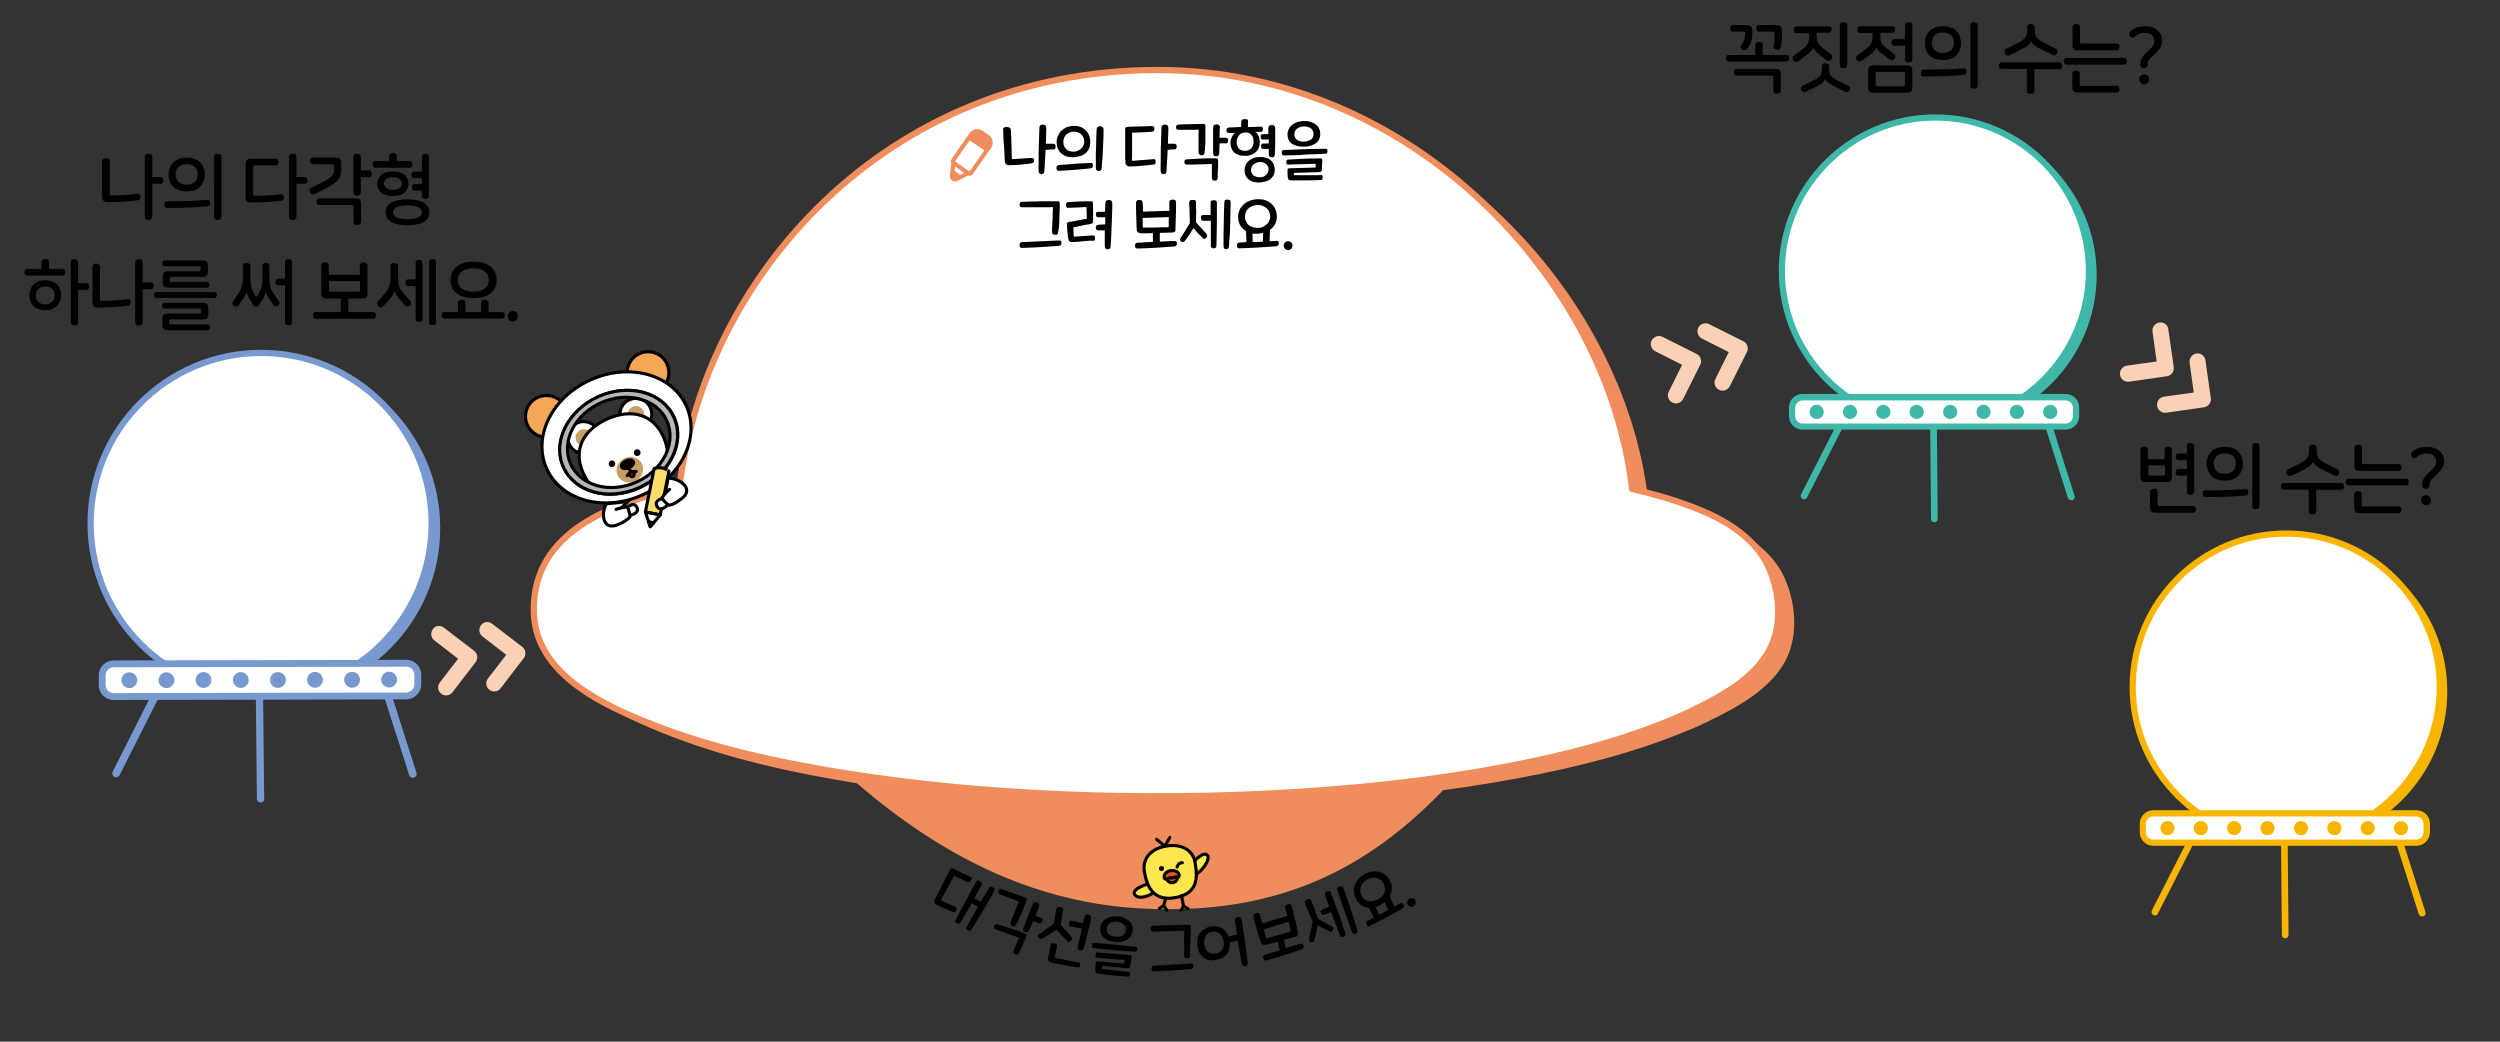 <?xml version="1.0" encoding="utf-8"?>
<!-- Generator: Adobe Illustrator 23.1.0, SVG Export Plug-In . SVG Version: 6.00 Build 0)  -->
<svg version="1.1" id="레이어_1" xmlns="http://www.w3.org/2000/svg" xmlns:xlink="http://www.w3.org/1999/xlink" x="0px"
	 y="0px" width="1200px" height="500px" viewBox="0 0 1200 500" style="enable-background:new 0 0 1200 500;" xml:space="preserve">
<rect x="0" y="0" width="1200" height="500" fill="#333333" stroke="none"/>
<g>
	<path d="M50.8,76c0.5,0,0.9,0.1,1.3,0.4c0.4,0.2,0.6,0.6,0.6,1.2V93c0,0.5,0.3,0.8,0.8,0.8c2.3,0,4.5-0.1,6.5-0.2
		c2-0.1,4-0.3,6-0.6c0.4,0,0.7,0.1,1,0.3s0.4,0.6,0.4,1c0,0.4,0,0.8-0.2,1.2c-0.2,0.4-0.4,0.6-0.8,0.6c-0.8,0.1-1.7,0.2-2.7,0.3
		c-1,0.1-2,0.2-3.2,0.3c-1.2,0.1-2.5,0.1-3.9,0.2c-1.4,0-3,0.1-4.7,0.1c-1.1,0-1.8-0.2-2.2-0.6S49,95.3,49,94.2V77.5
		c0-0.6,0.2-1,0.5-1.2C49.9,76.1,50.3,76,50.8,76z M71.3,73.8c0.5,0,0.9,0.1,1.3,0.4c0.4,0.2,0.5,0.6,0.5,1.2v9.6h4
		c0.5,0,0.8,0.2,1,0.5c0.2,0.3,0.3,0.7,0.3,1.1c0,0.4-0.1,0.8-0.3,1.1c-0.2,0.3-0.5,0.5-1,0.5h-4V104c0,0.5-0.2,0.9-0.5,1.2
		c-0.4,0.2-0.8,0.4-1.3,0.4c-0.5,0-0.9-0.1-1.3-0.4c-0.4-0.2-0.5-0.6-0.5-1.2V75.3c0-0.5,0.2-0.9,0.5-1.2
		C70.4,73.9,70.9,73.8,71.3,73.8z"/>
	<path d="M99.5,95.9c0.4,0,0.7,0.1,1,0.3c0.2,0.3,0.4,0.6,0.4,1.1c0,0.4,0,0.8-0.2,1.1c-0.2,0.3-0.5,0.5-0.9,0.6
		c-2.9,0.3-6,0.5-9.3,0.6c-3.3,0.1-6.7,0.2-10.3,0.2c-0.4,0-0.8-0.2-1-0.5c-0.2-0.3-0.3-0.7-0.3-1.1c0-0.4,0.1-0.8,0.3-1.1
		c0.2-0.3,0.5-0.5,1-0.5c3.2,0,6.4,0,9.5-0.1C92.9,96.4,96.1,96.2,99.5,95.9z M89.6,75.7c1.4,0,2.7,0.2,3.8,0.6c1.1,0.4,2,1,2.7,1.7
		c0.7,0.7,1.3,1.6,1.6,2.6c0.4,1,0.6,2,0.6,3.2c0,1.2-0.2,2.2-0.6,3.2c-0.4,1-0.9,1.8-1.6,2.6c-0.7,0.7-1.6,1.3-2.7,1.7
		c-1.1,0.4-2.4,0.6-3.8,0.6s-2.7-0.2-3.8-0.6c-1.1-0.4-2-1-2.7-1.7c-0.7-0.7-1.3-1.6-1.6-2.6s-0.6-2-0.6-3.2c0-1.1,0.2-2.2,0.6-3.2
		s0.9-1.8,1.6-2.6c0.7-0.7,1.6-1.3,2.7-1.7C86.9,75.9,88.2,75.7,89.6,75.7z M89.6,78.8c-1.8,0-3.1,0.5-4,1.4
		c-0.9,0.9-1.3,2.1-1.3,3.5c0,1.4,0.4,2.6,1.3,3.5c0.9,1,2.2,1.4,4,1.4c1.8,0,3.1-0.5,4-1.4c0.9-1,1.3-2.1,1.3-3.5
		c0-1.4-0.4-2.6-1.3-3.5C92.7,79.3,91.4,78.8,89.6,78.8z M104.5,73.8c0.5,0,0.9,0.1,1.3,0.4c0.4,0.2,0.5,0.6,0.5,1.2V104
		c0,0.5-0.2,0.9-0.5,1.2c-0.4,0.2-0.8,0.4-1.3,0.4c-0.5,0-0.9-0.1-1.2-0.4c-0.4-0.2-0.5-0.6-0.5-1.2V75.3c0-0.5,0.2-0.9,0.5-1.2
		C103.6,73.9,104,73.8,104.5,73.8z"/>
	<path d="M133.4,76.7c0.2,0.3,0.3,0.7,0.3,1.1c0,0.4-0.1,0.8-0.3,1.1c-0.2,0.3-0.5,0.5-1,0.5h-10.1c-0.5,0-0.8,0.3-0.8,0.8v13
		c0,0.5,0.3,0.8,0.8,0.8c2.4,0,4.6-0.1,6.6-0.2c2-0.1,4-0.3,6-0.6c0.4,0,0.7,0.1,1,0.3s0.4,0.6,0.4,1c0,0.4,0,0.8-0.2,1.2
		c-0.2,0.4-0.4,0.6-0.8,0.6c-0.8,0.1-1.7,0.2-2.7,0.3c-1,0.1-2,0.2-3.2,0.3c-1.2,0.1-2.5,0.1-3.9,0.2c-1.4,0-3,0.1-4.8,0.1
		c-1.1,0-1.8-0.2-2.2-0.6c-0.4-0.4-0.6-1.1-0.6-2.2V79c0-1.1,0.2-1.8,0.6-2.2s1.1-0.6,2.2-0.6h11.7
		C132.9,76.2,133.2,76.4,133.4,76.7z M140.5,73.8c0.5,0,0.9,0.1,1.3,0.4c0.4,0.2,0.5,0.6,0.5,1.2v9.6h4c0.5,0,0.8,0.2,1,0.5
		c0.2,0.3,0.3,0.7,0.3,1.1c0,0.4-0.1,0.8-0.3,1.1c-0.2,0.3-0.5,0.5-1,0.5h-4V104c0,0.5-0.2,0.9-0.5,1.2c-0.4,0.2-0.8,0.4-1.3,0.4
		c-0.5,0-0.9-0.1-1.3-0.4c-0.4-0.2-0.5-0.6-0.5-1.2V75.3c0-0.5,0.2-0.9,0.5-1.2C139.6,73.9,140,73.8,140.5,73.8z"/>
	<path d="M161,75.7c1.1,0,1.8,0.2,2.2,0.6s0.6,1.1,0.6,2.2v2.8c0,1.3-0.2,2.4-0.5,3.3c-0.3,0.9-1,1.8-1.9,2.6
		c-0.9,0.8-2.3,1.7-3.9,2.6c-1.7,0.9-3.9,2-6.6,3.4c-0.4,0.2-0.8,0.2-1.2,0s-0.7-0.5-0.9-0.9c-0.2-0.4-0.2-0.8-0.2-1.2
		c0-0.4,0.3-0.8,0.8-1c1.7-0.8,3.1-1.5,4.3-2.1c1.2-0.6,2.2-1.1,3-1.6c0.8-0.5,1.4-0.9,1.9-1.3c0.5-0.4,0.8-0.8,1.1-1.2
		s0.4-0.8,0.5-1.3c0.1-0.4,0.1-0.9,0.1-1.5v-1.5c0-0.3-0.1-0.5-0.2-0.6c-0.1-0.1-0.3-0.2-0.6-0.2h-9.3c-0.4,0-0.8-0.2-1-0.5
		c-0.2-0.3-0.3-0.7-0.3-1.1c0-0.4,0.1-0.8,0.3-1.1c0.2-0.3,0.5-0.5,1-0.5H161z M170.5,95.2c1.1,0,1.8,0.2,2.2,0.6s0.6,1.1,0.6,2.2
		v8.4c0,0.5-0.2,0.9-0.5,1.2c-0.4,0.2-0.8,0.4-1.3,0.4c-0.5,0-0.9-0.1-1.3-0.4c-0.4-0.2-0.5-0.6-0.5-1.2v-7.3c0-0.5-0.3-0.7-0.8-0.7
		h-15.7c-0.5,0-0.8-0.2-1-0.5c-0.2-0.3-0.3-0.7-0.3-1.1c0-0.4,0.1-0.8,0.3-1.1c0.2-0.3,0.5-0.5,1-0.5H170.5z M171.4,73.8
		c0.5,0,0.9,0.1,1.3,0.4c0.4,0.2,0.5,0.6,0.5,1.2v6.4h4c0.5,0,0.8,0.2,1,0.5c0.2,0.3,0.3,0.7,0.3,1.1c0,0.5-0.1,0.9-0.3,1.2
		c-0.2,0.3-0.5,0.5-1,0.5h-4v7.2c0,0.5-0.2,0.9-0.5,1.2c-0.4,0.2-0.8,0.4-1.3,0.4c-0.5,0-0.9-0.1-1.3-0.4c-0.4-0.2-0.5-0.6-0.5-1.2
		V75.3c0-0.5,0.2-0.9,0.5-1.2C170.5,73.9,170.9,73.8,171.4,73.8z"/>
	<path d="M188.6,73.4c0.5,0,0.9,0.1,1.3,0.4s0.5,0.6,0.5,1.2v2.3h6.3c0.4,0,0.7,0.2,1,0.5c0.2,0.3,0.3,0.7,0.3,1.1
		c0,0.4-0.1,0.8-0.3,1.1c-0.2,0.3-0.5,0.5-1,0.5h-16.5c-0.4,0-0.8-0.2-1-0.5c-0.2-0.3-0.3-0.7-0.3-1.1c0-0.4,0.1-0.8,0.3-1.1
		c0.2-0.3,0.5-0.5,1-0.5h6.6V75c0-0.5,0.2-0.9,0.6-1.2C187.8,73.5,188.2,73.4,188.6,73.4z M188.6,82.3c2.4,0,4.2,0.5,5.5,1.6
		c1.3,1.1,2,2.5,2,4.3s-0.7,3.2-2,4.3c-1.3,1.1-3.2,1.6-5.5,1.6c-2.4,0-4.2-0.5-5.5-1.6c-1.3-1.1-2-2.5-2-4.3s0.7-3.2,2-4.3
		C184.4,82.8,186.3,82.3,188.6,82.3z M188.6,85.1c-1.4,0-2.5,0.3-3.2,0.8c-0.7,0.6-1.1,1.3-1.1,2.2s0.4,1.6,1.1,2.2
		c0.7,0.6,1.8,0.8,3.2,0.8c1.4,0,2.5-0.3,3.2-0.8c0.7-0.6,1.1-1.3,1.1-2.2s-0.4-1.6-1.1-2.2C191.1,85.4,190,85.1,188.6,85.1z
		 M195.6,95.7c3.3,0,5.9,0.5,7.7,1.5c1.8,1,2.8,2.6,2.8,4.7c0,2.1-0.9,3.7-2.8,4.7c-1.8,1-4.4,1.5-7.7,1.5s-5.9-0.5-7.7-1.5
		c-1.8-1-2.8-2.6-2.8-4.7c0-2.1,0.9-3.7,2.8-4.7C189.7,96.2,192.3,95.7,195.6,95.7z M195.6,98.6c-2.4,0-4.2,0.3-5.3,0.9
		c-1.1,0.6-1.6,1.4-1.6,2.4s0.5,1.8,1.6,2.4c1.1,0.6,2.9,0.9,5.3,0.9c2.4,0,4.2-0.3,5.3-0.9c1.1-0.6,1.6-1.4,1.6-2.4
		s-0.5-1.8-1.6-2.4C199.8,98.9,198.1,98.6,195.6,98.6z M204.2,73.8c0.5,0,0.9,0.1,1.2,0.4c0.4,0.2,0.5,0.6,0.5,1.1V94
		c0,0.5-0.2,0.9-0.5,1.1c-0.4,0.2-0.8,0.4-1.2,0.4c-0.5,0-0.9-0.1-1.2-0.4c-0.4-0.2-0.5-0.6-0.5-1.1v-2.5h-3.6
		c-0.4,0-0.7-0.2-0.9-0.5c-0.2-0.3-0.3-0.7-0.3-1.1s0.1-0.8,0.3-1.1c0.2-0.3,0.5-0.4,0.9-0.4h3.6v-3h-3.8c-0.4,0-0.7-0.1-0.9-0.4
		c-0.2-0.3-0.3-0.6-0.3-1.1c0-0.4,0.1-0.8,0.3-1.1c0.2-0.3,0.5-0.4,0.9-0.4h3.8v-7c0-0.5,0.2-0.9,0.5-1.1
		C203.3,73.9,203.7,73.8,204.2,73.8z"/>
</g>
<g>
	<path d="M21.7,124.3c0.5,0,0.9,0.1,1.3,0.4c0.4,0.2,0.5,0.6,0.5,1.2v3.2H30c0.4,0,0.7,0.2,1,0.5c0.2,0.3,0.3,0.7,0.3,1.1
		c0,0.4-0.1,0.8-0.3,1.1c-0.2,0.3-0.5,0.5-1,0.5h-17c-0.4,0-0.8-0.2-1-0.5c-0.2-0.3-0.3-0.7-0.3-1.1c0-0.4,0.1-0.8,0.3-1.1
		c0.2-0.3,0.5-0.5,1-0.5h6.9v-3.2c0-0.5,0.2-0.9,0.6-1.2C20.9,124.4,21.3,124.3,21.7,124.3z M21.7,134.5c1.2,0,2.3,0.2,3.2,0.5
		c1,0.4,1.8,0.9,2.4,1.5c0.7,0.6,1.2,1.4,1.5,2.3c0.4,0.9,0.5,1.9,0.5,2.9c0,1.1-0.2,2.1-0.5,2.9c-0.4,0.9-0.9,1.6-1.5,2.3
		c-0.7,0.6-1.5,1.1-2.4,1.5c-1,0.4-2,0.5-3.2,0.5c-1.2,0-2.3-0.2-3.2-0.5c-1-0.4-1.8-0.9-2.4-1.5c-0.7-0.6-1.2-1.4-1.5-2.3
		c-0.3-0.9-0.5-1.9-0.5-2.9c0-1.1,0.2-2.1,0.5-2.9c0.3-0.9,0.9-1.6,1.5-2.3c0.7-0.6,1.5-1.1,2.4-1.5
		C19.5,134.7,20.5,134.5,21.7,134.5z M21.7,137.5c-1.4,0-2.5,0.4-3.3,1.2c-0.8,0.8-1.2,1.8-1.2,3.1c0,1.3,0.4,2.3,1.2,3.1
		c0.8,0.8,1.9,1.2,3.3,1.2c1.4,0,2.5-0.4,3.3-1.2c0.8-0.8,1.2-1.8,1.2-3.1c0-1.3-0.4-2.3-1.2-3.1C24.2,137.9,23.1,137.5,21.7,137.5z
		 M35.7,124.4c0.5,0,0.9,0.1,1.3,0.4c0.4,0.2,0.5,0.6,0.5,1.2v9.9h4c0.5,0,0.8,0.2,1,0.5c0.2,0.3,0.3,0.7,0.3,1.1
		c0,0.4-0.1,0.8-0.3,1.1c-0.2,0.3-0.5,0.5-1,0.5h-4v15.5c0,0.5-0.2,0.9-0.5,1.2c-0.4,0.2-0.8,0.4-1.3,0.4c-0.5,0-0.9-0.1-1.2-0.4
		c-0.4-0.2-0.5-0.6-0.5-1.2v-28.7c0-0.5,0.2-0.9,0.5-1.2C34.8,124.5,35.3,124.4,35.7,124.4z"/>
	<path d="M46.1,126.5c0.5,0,0.9,0.1,1.3,0.4c0.4,0.2,0.6,0.6,0.6,1.2v15.5c0,0.5,0.3,0.8,0.8,0.8c2.3,0,4.5-0.1,6.5-0.2
		c2-0.1,4-0.3,6-0.6c0.4,0,0.7,0.1,1,0.3s0.4,0.6,0.4,1c0,0.4,0,0.8-0.2,1.2c-0.2,0.4-0.4,0.6-0.8,0.6c-0.8,0.1-1.7,0.2-2.7,0.3
		c-1,0.1-2,0.2-3.2,0.3c-1.2,0.1-2.5,0.1-3.9,0.2s-3,0.1-4.7,0.1c-1.1,0-1.8-0.2-2.2-0.6c-0.4-0.4-0.6-1.1-0.6-2.2v-16.7
		c0-0.6,0.2-1,0.5-1.2C45.2,126.6,45.6,126.5,46.1,126.5z M66.7,124.4c0.5,0,0.9,0.1,1.3,0.4c0.4,0.2,0.5,0.6,0.5,1.2v9.6h4
		c0.5,0,0.8,0.2,1,0.5c0.2,0.3,0.3,0.7,0.3,1.1s-0.1,0.8-0.3,1.1c-0.2,0.3-0.5,0.5-1,0.5h-4v15.9c0,0.5-0.2,0.9-0.5,1.2
		c-0.4,0.2-0.8,0.4-1.3,0.4c-0.5,0-0.9-0.1-1.3-0.4c-0.4-0.2-0.5-0.6-0.5-1.2v-28.7c0-0.5,0.2-0.9,0.5-1.2
		C65.8,124.5,66.2,124.4,66.7,124.4z"/>
	<path d="M103.8,140.6c0.2,0.3,0.3,0.6,0.3,1c0,0.4-0.1,0.8-0.3,1c-0.2,0.3-0.5,0.4-0.9,0.4H75.1c-0.4,0-0.7-0.1-0.9-0.4
		c-0.2-0.3-0.3-0.6-0.3-1c0-0.4,0.1-0.8,0.3-1c0.2-0.3,0.5-0.4,0.9-0.4h27.8C103.3,140.2,103.6,140.4,103.8,140.6z M99.4,146
		c0.4,0.4,0.6,1.1,0.6,2.2v2.3c0,1.1-0.2,1.8-0.6,2.2c-0.4,0.4-1.1,0.6-2.2,0.6H81.9c-0.4,0-0.6,0.2-0.6,0.6v1.2
		c0,0.4,0.2,0.6,0.6,0.6h17.6c0.4,0,0.7,0.1,0.9,0.4c0.2,0.3,0.3,0.6,0.3,1c0,0.4-0.1,0.7-0.3,1c-0.2,0.3-0.5,0.4-0.9,0.4H80.7
		c-1.1,0-1.8-0.2-2.2-0.6c-0.4-0.4-0.6-1.1-0.6-2.2v-2.4c0-1.1,0.2-1.8,0.6-2.2c0.4-0.4,1.1-0.6,2.2-0.6h15.3c0.4,0,0.5-0.2,0.5-0.6
		v-1.2c0-0.4-0.2-0.6-0.5-0.6H79c-0.4,0-0.7-0.1-0.9-0.4c-0.2-0.3-0.3-0.6-0.3-1s0.1-0.7,0.3-1c0.2-0.3,0.5-0.4,0.9-0.4h18.2
		C98.2,145.4,99,145.6,99.4,146z M99.2,125.6c0.4,0.4,0.6,1.1,0.6,2.2v2.4c0,1-0.2,1.7-0.6,2.1c-0.4,0.4-1.1,0.6-2.2,0.6H82.1
		c-0.4,0-0.6,0.2-0.6,0.6v1.2c0,0.4,0.2,0.6,0.6,0.6h17.2c0.4,0,0.7,0.1,0.9,0.4c0.2,0.3,0.3,0.6,0.3,1c0,0.4-0.1,0.7-0.3,1
		c-0.2,0.3-0.5,0.4-0.9,0.4H80.9c-1.1,0-1.8-0.2-2.2-0.6c-0.4-0.4-0.6-1.1-0.6-2.1v-2.4c0-1.1,0.2-1.8,0.6-2.2
		c0.4-0.4,1.1-0.6,2.2-0.6h14.8c0.4,0,0.6-0.2,0.6-0.6v-1.2c0-0.4-0.2-0.6-0.6-0.6H79.2c-0.4,0-0.7-0.1-0.9-0.4
		c-0.2-0.3-0.3-0.6-0.3-1s0.1-0.7,0.3-1c0.2-0.3,0.5-0.4,0.9-0.4H97C98,125,98.8,125.2,99.2,125.6z"/>
	<path d="M118.5,126.2c0.4,0,0.8,0.1,1.2,0.4c0.3,0.2,0.5,0.6,0.5,1.1v5.7c0,1.3,0.1,2.4,0.2,3.4c0.2,0.9,0.4,1.8,0.8,2.6
		c0.2,0.5,0.5,0.9,0.6,1.3c0.2,0.4,0.4,0.8,0.6,1.2c0.3,0.4,0.5,0.6,0.6,0.6s0.3-0.2,0.6-0.6c0.3-0.4,0.5-0.8,0.7-1.2
		c0.2-0.4,0.4-0.8,0.6-1.3c0.4-0.8,0.6-1.6,0.8-2.6c0.2-0.9,0.3-2.1,0.3-3.4v-5.7c0-0.5,0.2-0.9,0.5-1.1c0.3-0.2,0.7-0.4,1.1-0.4
		c0.5,0,0.9,0.1,1.2,0.4c0.3,0.2,0.5,0.6,0.5,1.1v5.7c0,1.4,0.1,2.6,0.3,3.7c0.2,1.1,0.7,2.2,1.4,3.3c0.4,0.7,0.9,1.4,1.4,2.1
		c0.5,0.7,1,1.4,1.4,2c0.3,0.4,0.4,0.8,0.3,1.2c-0.1,0.4-0.3,0.7-0.6,1c-0.3,0.3-0.7,0.4-1.1,0.4c-0.4,0-0.8-0.2-1.1-0.6
		c-0.8-1.1-1.6-2.3-2.3-3.5c-0.4-0.6-0.8-1.2-1-1.7c-0.2-0.5-0.3-0.9-0.4-1.3h0c0,0.3-0.2,0.8-0.4,1.4c-0.2,0.6-0.5,1.2-1,2
		c-0.7,1.1-1.3,2.1-2,3.1c-0.4,0.5-0.8,0.8-1.3,0.8c-0.4,0-0.9-0.3-1.2-0.8c-0.4-0.5-0.7-1-1-1.5c-0.3-0.5-0.6-1-1-1.6
		c-0.4-0.8-0.8-1.4-1-2c-0.2-0.6-0.3-1-0.4-1.4h0c0,0.4-0.2,0.8-0.4,1.3c-0.2,0.5-0.5,1.1-1,1.8c-0.4,0.6-0.8,1.2-1.2,1.7
		c-0.4,0.6-0.8,1.2-1.3,1.8c-0.3,0.4-0.7,0.6-1.1,0.6c-0.4,0-0.8-0.2-1.1-0.4c-0.3-0.3-0.6-0.6-0.6-1c-0.1-0.4,0-0.8,0.3-1.2
		c0.5-0.7,1-1.5,1.5-2.2c0.5-0.7,1-1.4,1.4-2.1c0.7-1.1,1.1-2.2,1.4-3.3c0.2-1.1,0.4-2.3,0.4-3.7v-5.7c0-0.5,0.2-0.9,0.5-1.1
		C117.7,126.3,118.1,126.2,118.5,126.2z M138.5,124.4c0.5,0,0.9,0.1,1.2,0.4c0.3,0.2,0.5,0.6,0.5,1.1v28.8c0,0.5-0.2,0.9-0.5,1.1
		c-0.3,0.2-0.7,0.4-1.2,0.4c-0.4,0-0.8-0.1-1.2-0.4c-0.3-0.2-0.5-0.6-0.5-1.1V137h-3.3c-0.5,0-0.8-0.2-1-0.5
		c-0.2-0.3-0.3-0.7-0.3-1.1c0-0.4,0.1-0.8,0.3-1.1c0.2-0.3,0.5-0.5,1-0.5h3.3v-8c0-0.5,0.2-0.9,0.5-1.1
		C137.7,124.5,138.1,124.4,138.5,124.4z"/>
	<path d="M167.1,149.8h12.1c0.4,0,0.7,0.2,1,0.5c0.2,0.3,0.3,0.7,0.3,1.1c0,0.4-0.1,0.8-0.3,1.1c-0.2,0.3-0.5,0.5-1,0.5h-27.7
		c-0.4,0-0.8-0.2-1-0.5c-0.2-0.3-0.3-0.7-0.3-1.1c0-0.4,0.1-0.8,0.3-1.1c0.2-0.3,0.5-0.5,1-0.5h12.1v-8.6h3.6V149.8z M156,125.9
		c0.5,0,0.9,0.1,1.2,0.4c0.4,0.3,0.6,0.6,0.6,1.2v4.4h14.9v-4.4c0-0.5,0.2-0.9,0.6-1.2c0.4-0.3,0.8-0.4,1.2-0.4
		c0.5,0,0.9,0.1,1.3,0.4c0.4,0.3,0.6,0.6,0.6,1.2v13c0,1.1-0.2,1.8-0.6,2.2c-0.4,0.4-1.1,0.6-2.2,0.6H157c-1.1,0-1.8-0.2-2.2-0.6
		c-0.4-0.4-0.6-1.1-0.6-2.2v-13c0-0.5,0.2-0.9,0.5-1.2C155.2,126,155.6,125.9,156,125.9z M157.8,139.3c0,0.5,0.3,0.7,0.8,0.7H172
		c0.5,0,0.8-0.2,0.8-0.7v-4.4h-14.9V139.3z"/>
	<path d="M189.3,126.3c0.5,0,0.9,0.1,1.3,0.4c0.4,0.2,0.5,0.6,0.5,1.2v5.6c0,0.8,0,1.5,0.1,2.1c0.1,0.6,0.2,1.2,0.4,1.7
		c0.2,0.6,0.4,1.1,0.7,1.6c0.3,0.5,0.6,1,1.1,1.5c0.6,0.8,1.2,1.5,1.9,2.2s1.2,1.3,1.6,1.8c0.3,0.3,0.4,0.7,0.4,1.2
		c0,0.5-0.2,0.8-0.6,1.1c-0.3,0.3-0.6,0.4-1.1,0.4s-0.8-0.1-1.2-0.5c-0.4-0.4-0.8-0.9-1.3-1.5c-0.5-0.6-1.1-1.2-1.6-1.9
		c-0.8-1-1.4-1.7-1.6-2.3c-0.3-0.5-0.4-1-0.5-1.4h0c-0.1,0.4-0.2,0.9-0.5,1.5c-0.3,0.6-0.8,1.3-1.6,2.3c-0.6,0.6-1.1,1.3-1.7,1.9
		c-0.6,0.6-1.1,1.3-1.7,1.9c-0.3,0.3-0.7,0.5-1.2,0.5c-0.5,0-0.8-0.2-1.1-0.5c-0.3-0.3-0.5-0.7-0.6-1.2c0-0.5,0.1-0.9,0.4-1.2
		c0.7-0.8,1.4-1.5,2-2.3s1.3-1.5,1.9-2.3c0.4-0.5,0.8-1,1-1.5s0.5-1,0.7-1.6c0.2-0.6,0.3-1.1,0.4-1.7c0.1-0.6,0.1-1.3,0.1-2.1v-5.6
		c0-0.5,0.2-0.9,0.6-1.2C188.4,126.4,188.9,126.3,189.3,126.3z M201.2,124.7c0.4,0,0.8,0.1,1.1,0.3c0.3,0.2,0.5,0.6,0.5,1.1v27
		c0,0.5-0.2,0.9-0.5,1.1c-0.3,0.2-0.7,0.3-1.1,0.3c-0.4,0-0.8-0.1-1.2-0.3c-0.3-0.2-0.5-0.6-0.5-1.1v-15.8h-3.6
		c-0.4,0-0.8-0.2-1-0.5c-0.2-0.3-0.3-0.7-0.3-1.1c0-0.4,0.1-0.8,0.3-1.1c0.2-0.3,0.5-0.5,1-0.5h3.6v-8c0-0.5,0.2-0.9,0.5-1.1
		C200.3,124.8,200.7,124.7,201.2,124.7z M207.6,124.4c0.4,0,0.8,0.1,1.2,0.3c0.3,0.2,0.5,0.6,0.5,1.1v28.9c0,0.5-0.2,0.9-0.5,1.1
		c-0.3,0.2-0.7,0.3-1.2,0.3c-0.4,0-0.8-0.1-1.1-0.3c-0.3-0.2-0.5-0.6-0.5-1.1v-28.9c0-0.5,0.2-0.9,0.5-1.1
		C206.8,124.5,207.2,124.4,207.6,124.4z"/>
	<path d="M221.6,143.9c0.5,0,0.9,0.1,1.3,0.4c0.4,0.2,0.5,0.6,0.5,1.1v4.4h7.5v-4.4c0-0.5,0.2-0.9,0.5-1.1c0.4-0.2,0.8-0.4,1.3-0.4
		s0.9,0.1,1.3,0.4c0.4,0.2,0.5,0.6,0.5,1.1v4.4h6.5c0.4,0,0.7,0.1,1,0.4c0.2,0.3,0.3,0.6,0.3,1.1c0,0.4-0.1,0.8-0.3,1.1
		c-0.2,0.3-0.5,0.5-1,0.5h-27.7c-0.4,0-0.8-0.2-1-0.5c-0.2-0.3-0.3-0.7-0.3-1.1c0-0.4,0.1-0.8,0.3-1.1c0.2-0.3,0.5-0.4,1-0.4h6.5
		v-4.4c0-0.5,0.2-0.9,0.5-1.1C220.7,144,221.2,143.9,221.6,143.9z M227.2,125.6c1.7,0,3.3,0.2,4.7,0.6c1.4,0.4,2.5,1,3.5,1.7
		c0.9,0.7,1.7,1.7,2.2,2.8c0.5,1.1,0.8,2.3,0.8,3.7c0,2.8-1,4.9-2.9,6.4c-2,1.5-4.7,2.3-8.2,2.3s-6.2-0.8-8.1-2.3
		c-1.9-1.5-2.9-3.7-2.9-6.4c0-1.4,0.3-2.6,0.8-3.7c0.5-1.1,1.2-2,2.2-2.8c0.9-0.7,2.1-1.3,3.5-1.7
		C223.9,125.8,225.5,125.6,227.2,125.6z M227.2,128.8c-1.3,0-2.4,0.1-3.3,0.4c-0.9,0.3-1.7,0.7-2.3,1.2s-1.1,1.1-1.4,1.8
		c-0.3,0.7-0.4,1.4-0.4,2.2c0,0.8,0.1,1.6,0.4,2.2s0.7,1.3,1.4,1.8c0.6,0.5,1.4,0.9,2.3,1.2c0.9,0.3,2.1,0.4,3.3,0.4
		s2.4-0.1,3.3-0.4c0.9-0.3,1.7-0.7,2.3-1.2c0.6-0.5,1.1-1.1,1.4-1.8s0.4-1.4,0.4-2.2c0-0.8-0.1-1.6-0.4-2.2
		c-0.3-0.7-0.7-1.3-1.4-1.8c-0.6-0.5-1.4-0.9-2.3-1.2C229.6,128.9,228.5,128.8,227.2,128.8z"/>
	<path d="M246.2,149.3c0.7,0,1.3,0.2,1.7,0.7c0.5,0.5,0.7,1.1,0.7,1.8s-0.2,1.3-0.7,1.8c-0.5,0.5-1.1,0.7-1.7,0.7
		c-0.7,0-1.3-0.2-1.7-0.7c-0.5-0.5-0.7-1.1-0.7-1.8s0.2-1.3,0.7-1.8C245,149.5,245.5,149.3,246.2,149.3z"/>
</g>
<g>
	<path style="fill:#40B8A9;" d="M932.7,205.7c-40.6,0-73.7-33.1-73.7-73.7c0-40.6,33.1-73.7,73.7-73.7c40.6,0,73.7,33.1,73.7,73.7
		C1006.3,172.7,973.3,205.7,932.7,205.7"/>
	<path style="fill:#FFFFFF;" d="M929,203.8c-40.6,0-73.7-33.1-73.7-73.7c0-40.6,33.1-73.7,73.7-73.7c40.6,0,73.7,33.1,73.7,73.7
		C1002.7,170.7,969.6,203.8,929,203.8"/>
	<path style="fill:none;stroke:#40B8A9;stroke-width:3;stroke-linecap:round;stroke-linejoin:round;stroke-miterlimit:10;" d="
		M929,203.8c-40.6,0-73.7-33.1-73.7-73.7c0-40.6,33.1-73.7,73.7-73.7c40.6,0,73.7,33.1,73.7,73.7
		C1002.7,170.7,969.6,203.8,929,203.8z"/>
	<path style="fill:#40B8A9;" d="M865.8,239.7c-0.2,0-0.4-0.1-0.6-0.2c-0.8-0.4-1.1-1.4-0.7-2.2l16.6-32.6c0.4-0.8,1.4-1.1,2.2-0.7
		c0.8,0.4,1.1,1.4,0.7,2.2l-16.6,32.6C867.2,239.4,866.5,239.7,865.8,239.7"/>
	<path style="fill:#FFFFFF;" d="M991.5,204.8H865.2c-2.7,0-5-2.2-5-5v-4.1c0-2.7,2.2-5,5-5h126.3c2.7,0,5,2.2,5,5v4.1
		C996.5,202.5,994.2,204.8,991.5,204.8"/>
	<path style="fill:#40B8A9;" d="M865.2,192.2c-1.9,0-3.5,1.6-3.5,3.5v4.1c0,1.9,1.6,3.5,3.5,3.5h126.3c1.9,0,3.5-1.6,3.5-3.5v-4.1
		c0-1.9-1.6-3.5-3.5-3.5H865.2z M991.5,206.2H865.2c-3.6,0-6.5-2.9-6.5-6.5v-4.1c0-3.6,2.9-6.5,6.5-6.5h126.3c3.6,0,6.5,2.9,6.5,6.5
		v4.1C998,203.4,995.1,206.2,991.5,206.2"/>
	<path style="fill:#40B8A9;" d="M928.5,250.7c-0.9,0-1.6-0.7-1.6-1.6l-0.4-44c0-0.9,0.7-1.6,1.6-1.6h0c0.9,0,1.6,0.7,1.6,1.6l0.4,44
		C930.1,250,929.4,250.7,928.5,250.7L928.5,250.7z"/>
	<path style="fill:#40B8A9;" d="M994.2,240.1c-0.7,0-1.3-0.4-1.6-1.1l-10.4-32.7c-0.3-0.9,0.2-1.8,1.1-2.1c0.9-0.3,1.8,0.2,2.1,1.1
		l10.4,32.7c0.3,0.9-0.2,1.8-1.1,2.1C994.6,240.1,994.4,240.1,994.2,240.1"/>
	<path style="fill:#40B8A9;" d="M875.4,197.7c0,1.9-1.5,3.4-3.4,3.4s-3.4-1.5-3.4-3.4c0-1.9,1.5-3.4,3.4-3.4
		S875.4,195.9,875.4,197.7"/>
	<path style="fill:#40B8A9;" d="M891.4,197.7c0,1.9-1.5,3.4-3.4,3.4c-1.9,0-3.4-1.5-3.4-3.4c0-1.9,1.5-3.4,3.4-3.4
		C889.9,194.3,891.4,195.9,891.4,197.7"/>
	<path style="fill:#40B8A9;" d="M907.4,197.7c0,1.9-1.5,3.4-3.4,3.4s-3.4-1.5-3.4-3.4c0-1.9,1.5-3.4,3.4-3.4
		S907.4,195.9,907.4,197.7"/>
	<path style="fill:#40B8A9;" d="M923.4,197.7c0,1.9-1.5,3.4-3.4,3.4s-3.4-1.5-3.4-3.4c0-1.9,1.5-3.4,3.4-3.4
		S923.4,195.9,923.4,197.7"/>
	<path style="fill:#40B8A9;" d="M939.5,197.7c0,1.9-1.5,3.4-3.4,3.4s-3.4-1.5-3.4-3.4c0-1.9,1.5-3.4,3.4-3.4
		S939.5,195.9,939.5,197.7"/>
	<path style="fill:#40B8A9;" d="M955.5,197.7c0,1.9-1.5,3.4-3.4,3.4s-3.4-1.5-3.4-3.4c0-1.9,1.5-3.4,3.4-3.4
		S955.5,195.9,955.5,197.7"/>
	<path style="fill:#40B8A9;" d="M971.5,197.7c0,1.9-1.5,3.4-3.4,3.4s-3.4-1.5-3.4-3.4c0-1.9,1.5-3.4,3.4-3.4
		S971.5,195.9,971.5,197.7"/>
	<path style="fill:#40B8A9;" d="M987.5,197.7c0,1.9-1.5,3.4-3.4,3.4s-3.4-1.5-3.4-3.4c0-1.9,1.5-3.4,3.4-3.4
		S987.5,195.9,987.5,197.7"/>
</g>
<g>
	<path style="fill:#7899CF;" d="M129.6,335.3c-45.1,0.1-81.9-36.5-82-81.7c-0.1-45.1,36.5-81.9,81.7-82c45.1-0.1,81.9,36.5,82,81.7
		C211.4,298.4,174.8,335.2,129.6,335.3"/>
	<path style="fill:#FFFFFF;" d="M125.5,333.1c-45.1,0.1-81.9-36.5-82-81.7c-0.1-45.1,36.5-81.9,81.7-82s81.9,36.5,82,81.7
		C207.3,296.2,170.7,333,125.5,333.1"/>
	<path style="fill:none;stroke:#7899CF;stroke-width:3;stroke-linecap:round;stroke-linejoin:round;stroke-miterlimit:10;" d="
		M125.5,333.1c-45.1,0.1-81.9-36.5-82-81.7c-0.1-45.1,36.5-81.9,81.7-82s81.9,36.5,82,81.7C207.3,296.2,170.7,333,125.5,333.1z"/>
	<path style="fill:#7899CF;" d="M55.5,373.1c-0.2,0-0.4-0.1-0.6-0.2c-0.9-0.5-1.3-1.6-0.8-2.5l18.3-36.3c0.5-0.9,1.6-1.3,2.5-0.8
		c0.9,0.5,1.3,1.6,0.8,2.5l-18.3,36.3C56.9,372.8,56.2,373.2,55.5,373.1"/>
	<path style="fill:#FFFFFF;" d="M195,334.1l-140.4,0.3c-3,0-5.5-2.5-5.6-5.5l0-4.6c0-3,2.5-5.5,5.5-5.6l140.4-0.3
		c3,0,5.5,2.5,5.6,5.5l0,4.6C200.5,331.5,198,334,195,334.1"/>
	<path style="fill:#7899CF;" d="M54.6,320.3c-2.2,0-3.9,1.8-3.9,3.9l0,4.6c0,2.2,1.8,3.9,3.9,3.9l140.4-0.3c2.2,0,3.9-1.8,3.9-3.9
		l0-4.6c0-2.2-1.8-3.9-3.9-3.9L54.6,320.3z M195,335.7L54.6,336c-4,0-7.2-3.2-7.2-7.2l0-4.6c0-4,3.2-7.2,7.2-7.2l140.4-0.3
		c4,0,7.2,3.2,7.2,7.2l0,4.6C202.2,332.4,198.9,335.7,195,335.7"/>
	<path style="fill:#7899CF;" d="M125.1,385.2c-1,0-1.7-0.8-1.8-1.7l-0.5-48.9c0-1,0.8-1.8,1.7-1.8c0,0,0,0,0,0c1,0,1.7,0.8,1.8,1.7
		l0.5,48.9C126.9,384.4,126.1,385.2,125.1,385.2C125.1,385.2,125.1,385.2,125.1,385.2"/>
	<path style="fill:#7899CF;" d="M198.1,373.3c-0.8,0-1.5-0.5-1.7-1.3l-11.6-36.3c-0.3-1,0.2-2,1.2-2.3c1-0.3,2,0.2,2.3,1.2
		l11.6,36.3c0.3,1-0.2,2-1.2,2.3C198.5,373.3,198.3,373.3,198.1,373.3"/>
	<path style="fill:#7899CF;" d="M65.9,326.5c0,2.1-1.7,3.8-3.8,3.8c-2.1,0-3.8-1.7-3.8-3.8c0-2.1,1.7-3.8,3.8-3.8
		C64.2,322.7,65.9,324.4,65.9,326.5"/>
	<path style="fill:#7899CF;" d="M83.7,326.5c0,2.1-1.7,3.8-3.8,3.8c-2.1,0-3.8-1.7-3.8-3.8c0-2.1,1.7-3.8,3.8-3.8
		C82,322.7,83.7,324.4,83.7,326.5"/>
	<path style="fill:#7899CF;" d="M101.5,326.4c0,2.1-1.7,3.8-3.8,3.8c-2.1,0-3.8-1.7-3.8-3.8c0-2.1,1.7-3.8,3.8-3.8
		C99.8,322.6,101.5,324.3,101.5,326.4"/>
	<path style="fill:#7899CF;" d="M119.4,326.4c0,2.1-1.7,3.8-3.8,3.8c-2.1,0-3.8-1.7-3.8-3.8c0-2.1,1.7-3.8,3.8-3.8
		C117.6,322.6,119.3,324.3,119.4,326.4"/>
	<path style="fill:#7899CF;" d="M137.2,326.4c0,2.1-1.7,3.8-3.8,3.8c-2.1,0-3.8-1.7-3.8-3.8c0-2.1,1.7-3.8,3.8-3.8
		C135.5,322.6,137.2,324.3,137.2,326.4"/>
	<path style="fill:#7899CF;" d="M155,326.3c0,2.1-1.7,3.8-3.8,3.8c-2.1,0-3.8-1.7-3.8-3.8c0-2.1,1.7-3.8,3.8-3.8
		C153.3,322.5,155,324.2,155,326.3"/>
	<path style="fill:#7899CF;" d="M172.8,326.3c0,2.1-1.7,3.8-3.8,3.8c-2.1,0-3.8-1.7-3.8-3.8c0-2.1,1.7-3.8,3.8-3.8
		C171.1,322.5,172.8,324.2,172.8,326.3"/>
	<path style="fill:#7899CF;" d="M190.6,326.2c0,2.1-1.7,3.8-3.8,3.8c-2.1,0-3.8-1.7-3.8-3.8c0-2.1,1.7-3.8,3.8-3.8
		C188.9,322.4,190.6,324.1,190.6,326.2"/>
</g>
<g>
	<g>
		<g>
			<path d="M453.5,436.1c-1.3-0.6-2.6-1.2-3.9-1.8c-0.5-0.2-0.9-0.6-1-1.1c-0.2-0.5-0.1-1.1,0.2-1.7c0.2-0.4,0.5-0.9,0.8-1.6
				c0.4-0.7,0.8-1.6,1.3-2.5c0.5-0.9,1-1.9,1.5-2.9c0.5-1,1-2,1.5-2.9c0.5-0.9,0.9-1.7,1.3-2.5c0.4-0.7,0.7-1.3,0.9-1.6
				c0.2-0.4,0.4-0.6,0.6-0.7s0.5,0,0.9,0.1c1.3,0.6,2.7,1.3,4.1,2c1.4,0.7,2.8,1.4,4.2,2.1c0.6,0.3,0.6,0.8,0.2,1.6
				c-0.2,0.4-0.4,0.7-0.7,0.8c-0.2,0.1-0.5,0.1-0.9,0c-1-0.4-2.1-0.9-3.3-1.5c-1.2-0.5-2.2-1-3.2-1.5c-0.1,0.2-0.3,0.6-0.7,1.2
				c-0.3,0.6-0.7,1.3-1.1,2.1s-0.9,1.6-1.4,2.5c-0.5,0.9-0.9,1.7-1.4,2.5s-0.8,1.4-1.1,2c-0.3,0.6-0.5,0.9-0.6,1.1
				c-0.1,0.2-0.1,0.4,0.1,0.5c1.1,0.5,2.3,1,3.4,1.5c1.1,0.5,2.3,1,3.4,1.5c0.4,0.2,0.6,0.3,0.6,0.6c0.1,0.2,0,0.6-0.2,1
				c-0.2,0.5-0.4,0.7-0.7,0.8c-0.3,0.1-0.6,0.1-0.9,0C456.2,437.2,454.8,436.6,453.5,436.1z M466.4,433.6c-0.8,1.4-1.7,2.9-2.5,4.3
				s-1.7,3-2.7,4.7c-0.3,0.4-0.5,0.7-0.8,0.8c-0.3,0.1-0.7,0-1.1-0.2c-0.8-0.4-0.9-1.1-0.5-1.9c1.6-3,3.2-6,4.8-9c1.6-3,3.2-6,4.9-9
				c0.2-0.4,0.4-0.6,0.7-0.6c0.3-0.1,0.7,0,1.2,0.3c0.5,0.3,0.8,0.5,0.9,0.8c0.1,0.3,0.1,0.6-0.1,0.9c-0.6,1.2-1.2,2.3-1.8,3.4
				s-1.1,2.1-1.7,3.1c0.5,0.3,1,0.5,1.6,0.8c0.6,0.3,1.1,0.6,1.5,0.8c0.6-1.1,1.2-2.1,1.9-3.2s1.3-2.2,2-3.4
				c0.2-0.3,0.4-0.5,0.7-0.6c0.3-0.1,0.7,0,1.1,0.3c0.5,0.3,0.8,0.6,0.9,0.8c0.1,0.3,0.1,0.6-0.1,0.9c-0.9,1.7-1.8,3.3-2.7,4.8
				c-0.9,1.5-1.7,3-2.6,4.5c-0.9,1.5-1.8,3-2.7,4.4c-0.9,1.5-1.9,3.1-2.9,4.7c-0.5,0.8-1.1,0.9-1.9,0.5c-0.7-0.4-0.8-1-0.4-1.8
				c0.9-1.7,1.8-3.4,2.7-4.9c0.9-1.5,1.7-3.1,2.6-4.6L466.4,433.6z"/>
		</g>
		<g>
			<path d="M489.1,457.4c-0.2,0.4-0.5,0.7-0.8,0.8s-0.7,0-1.1-0.2c-0.4-0.2-0.6-0.4-0.7-0.7c-0.1-0.2,0-0.6,0.1-1
				c0.1-0.3,0.3-0.8,0.5-1.3c0.2-0.5,0.4-1.1,0.7-1.7c0.2-0.6,0.5-1.2,0.7-1.7c0.2-0.6,0.4-1.1,0.6-1.5c-0.7-0.2-1.6-0.5-2.5-0.9
				c-1-0.3-2-0.7-3.1-1.1c-1.1-0.4-2.1-0.7-3.1-1.1c-1-0.4-1.9-0.7-2.6-1c-0.7-0.3-0.9-0.8-0.6-1.7c0.2-0.4,0.4-0.6,0.7-0.7
				c0.3-0.1,0.6-0.1,0.8,0c0.9,0.3,2,0.6,3.2,1c1.2,0.4,2.4,0.8,3.6,1.2c1.2,0.4,2.4,0.8,3.5,1.2s2.1,0.8,3,1.1
				c0.4,0.1,0.6,0.3,0.7,0.6c0.1,0.2,0,0.5-0.1,0.9c-0.2,0.6-0.5,1.2-0.8,1.9s-0.6,1.3-0.9,2c-0.3,0.7-0.6,1.3-0.9,2
				C489.7,456.3,489.4,456.8,489.1,457.4z M487.7,443.8c-0.2,0.4-0.5,0.7-0.8,0.8c-0.3,0.1-0.7,0-1.1-0.2c-0.8-0.4-1-0.9-0.7-1.7
				c0.1-0.2,0.2-0.6,0.4-1.1c0.2-0.5,0.4-1.1,0.7-1.7c0.3-0.7,0.5-1.4,0.8-2.1c0.3-0.7,0.6-1.4,0.9-2.1c0.3-0.7,0.5-1.3,0.7-1.8
				s0.4-1,0.5-1.2c-0.7-0.2-1.4-0.5-2.2-0.8c-0.8-0.3-1.6-0.6-2.4-0.9c-0.8-0.3-1.6-0.6-2.4-0.9c-0.8-0.3-1.5-0.6-2.3-0.9
				c-0.7-0.3-0.9-0.8-0.6-1.7c0.2-0.4,0.4-0.6,0.7-0.7c0.3-0.1,0.6-0.1,0.8,0c1.9,0.6,3.8,1.3,5.8,2c2,0.7,3.8,1.4,5.6,2.1
				c0.4,0.1,0.6,0.3,0.7,0.6c0.1,0.2,0,0.5-0.1,0.9c-0.1,0.4-0.4,0.9-0.6,1.5c-0.3,0.6-0.5,1.3-0.8,2c-0.3,0.7-0.6,1.5-0.9,2.3
				c-0.3,0.8-0.6,1.5-1,2.3c-0.3,0.7-0.6,1.4-0.9,2C488.1,442.9,487.8,443.4,487.7,443.8z M497.9,437.4c-0.3,0.7-0.6,1.5-0.9,2.2
				c0.5,0.2,1.1,0.4,1.6,0.6c0.5,0.2,0.9,0.3,1.1,0.4c0.4,0.2,0.6,0.3,0.7,0.6c0.1,0.2,0.1,0.6-0.1,1s-0.4,0.7-0.6,0.9
				c-0.2,0.2-0.5,0.3-0.9,0.1c-0.2-0.1-0.7-0.2-1.2-0.4c-0.6-0.2-1.1-0.4-1.7-0.6c-0.4,0.9-0.7,1.8-1.1,2.5
				c-0.3,0.8-0.6,1.4-0.8,1.8c-0.3,0.5-0.6,0.8-0.9,0.9c-0.3,0.1-0.7,0-1.1-0.1c-0.4-0.2-0.7-0.4-0.8-0.7c-0.2-0.3-0.1-0.7,0.1-1.3
				c0.2-0.4,0.4-1.1,0.7-1.9c0.3-0.8,0.7-1.8,1.1-2.8c0.4-1,0.9-2.1,1.3-3.3c0.5-1.1,0.9-2.2,1.3-3.3c0.2-0.5,0.5-0.8,0.8-1
				c0.3-0.1,0.7-0.1,1.3,0.1c1,0.4,1.3,1.1,0.9,2.1C498.5,436,498.2,436.7,497.9,437.4z"/>
		</g>
		<g>
			<path d="M509.5,442.2c-0.1,0.6-0.2,1.2-0.3,1.7c0.9,1.1,1.8,2.2,2.7,3.1c0.9,0.9,1.7,1.8,2.4,2.7c0.2,0.3,0.3,0.6,0.3,0.9
				c0,0.3-0.2,0.6-0.5,0.9c-0.3,0.3-0.6,0.5-0.9,0.6c-0.3,0.1-0.6,0-0.8-0.3c-0.4-0.4-0.8-0.7-1.2-1.2c-0.5-0.4-0.9-0.9-1.4-1.4
				c-0.5-0.5-0.9-1-1.4-1.5c-0.4-0.5-0.9-1-1.2-1.5c-1.4,1-2.8,1.9-3.9,2.6c-1.2,0.7-2.2,1.3-3.1,1.7c-0.4,0.2-0.7,0.2-1,0.1
				s-0.6-0.4-0.8-0.8c-0.2-0.4-0.2-0.7-0.1-0.9c0.1-0.3,0.3-0.5,0.6-0.7c0.5-0.3,1-0.7,1.6-1.1c0.6-0.4,1.2-0.8,1.9-1.3
				s1.3-0.8,1.9-1.3c0.6-0.4,1.1-0.8,1.5-1.1c0.1-0.5,0.2-1.1,0.3-1.7c0.1-0.6,0.2-1.2,0.3-1.8s0.2-1.2,0.3-1.8
				c0.1-0.6,0.2-1.1,0.3-1.6c0.1-0.5,0.3-0.8,0.5-1c0.3-0.2,0.7-0.2,1.4-0.1c0.7,0.1,1.2,0.3,1.3,0.6c0.2,0.3,0.2,0.6,0.1,1.2
				c-0.1,0.4-0.2,0.9-0.3,1.4c-0.1,0.6-0.2,1.1-0.3,1.8C509.8,441,509.7,441.6,509.5,442.2z M518.5,463.4c-0.1,0.4-0.3,0.7-0.5,0.8
				c-0.3,0.1-0.5,0.2-0.8,0.1c-1-0.1-2-0.3-3.2-0.5c-1.1-0.2-2.2-0.4-3.4-0.6c-1.1-0.2-2.3-0.4-3.3-0.6c-1.1-0.2-2.1-0.4-3-0.6
				c-0.5-0.1-0.8-0.4-1-0.7c-0.2-0.4-0.3-0.8-0.2-1.3c0.1-0.6,0.2-1.2,0.3-1.7c0.1-0.5,0.2-1,0.3-1.5c0.1-0.5,0.2-1,0.3-1.5
				c0.1-0.5,0.2-1,0.3-1.6c0.1-0.5,0.3-0.7,0.5-0.9c0.2-0.1,0.6-0.1,1.2,0c0.6,0.1,1,0.2,1.2,0.5c0.2,0.2,0.3,0.6,0.2,1
				c-0.1,0.3-0.2,0.7-0.3,1.2c-0.1,0.5-0.2,0.9-0.3,1.4c-0.1,0.5-0.2,0.9-0.3,1.4c-0.1,0.4-0.2,0.8-0.2,1.1c-0.1,0.2,0,0.4,0.2,0.4
				c0.7,0.1,1.6,0.3,2.6,0.5c1,0.2,2,0.4,3,0.6s2,0.4,3,0.6c1,0.2,1.8,0.4,2.6,0.5c0.4,0.1,0.7,0.2,0.8,0.5
				C518.6,462.6,518.6,462.9,518.5,463.4z M518.1,442.8c0.6,0.1,1.1,0.2,1.7,0.3c0.1-0.5,0.3-1,0.4-1.5c0.1-0.5,0.2-1,0.4-1.4
				c0.1-0.5,0.3-0.9,0.6-1.1s0.7-0.2,1.3-0.1c1,0.2,1.4,0.9,1.2,1.9c-0.2,0.6-0.3,1.4-0.5,2.2c-0.2,0.9-0.4,1.8-0.6,2.7
				c-0.2,0.9-0.5,1.9-0.7,2.9c-0.2,1-0.5,1.9-0.7,2.7c-0.2,0.9-0.4,1.6-0.6,2.3c-0.2,0.7-0.3,1.2-0.5,1.5c-0.2,0.6-0.4,0.9-0.7,1
				c-0.3,0.1-0.7,0.1-1.1,0c-0.4-0.1-0.7-0.3-0.9-0.5c-0.2-0.2-0.2-0.6-0.1-1.3c0-0.3,0.1-0.8,0.3-1.3c0.1-0.6,0.3-1.3,0.5-2.1
				c0.2-0.8,0.4-1.6,0.6-2.5c0.2-0.9,0.4-1.8,0.6-2.8c-0.5-0.1-1.1-0.2-1.7-0.3c-0.6-0.1-1.1-0.2-1.6-0.3c-0.5-0.1-0.9-0.2-1.3-0.3
				c-0.4-0.1-0.6-0.1-0.7-0.1c-0.4-0.1-0.7-0.3-0.8-0.5c-0.1-0.3-0.1-0.6,0-1.1c0.2-0.9,0.6-1.3,1.3-1.1c0.1,0,0.4,0.1,0.8,0.1
				c0.4,0.1,0.8,0.1,1.3,0.2C517,442.6,517.5,442.7,518.1,442.8z"/>
		</g>
		<g>
			<path d="M529.9,455.6c-1.7-0.2-3.3-0.3-4.8-0.5c-0.8,0-1.1-0.5-1-1.4c0.1-0.4,0.2-0.8,0.4-0.9c0.2-0.2,0.5-0.2,0.9-0.2
				c1.6,0.1,3.2,0.3,4.9,0.4c1.7,0.2,3.5,0.3,5.2,0.5c1.7,0.2,3.4,0.3,5,0.5c1.6,0.2,3.1,0.3,4.5,0.4c0.7,0.1,1,0.5,0.9,1.2
				c-0.1,0.5-0.2,0.8-0.4,1c-0.2,0.2-0.5,0.2-0.8,0.2c-1.4-0.1-3-0.2-4.6-0.3s-3.3-0.3-5.1-0.4C533.3,455.9,531.6,455.8,529.9,455.6
				z M528.8,465.1c0.9,0.1,1.9,0.2,3,0.3c1.1,0.1,2.2,0.2,3.3,0.4c1.1,0.1,2.3,0.2,3.4,0.4c1.1,0.1,2.2,0.2,3.2,0.3
				c0.3,0,0.5,0.2,0.6,0.3c0.1,0.2,0.1,0.5,0.1,0.8s-0.1,0.6-0.3,0.9s-0.4,0.4-0.7,0.3c-2.4-0.2-4.7-0.4-7-0.6
				c-2.3-0.2-4.6-0.5-7-0.8c-0.7-0.1-1.2-0.3-1.4-0.6c-0.2-0.3-0.3-0.8-0.3-1.4c0-0.6,0.1-1.2,0.1-1.6s0.1-1,0.1-1.6
				c0-0.2,0.1-0.4,0.2-0.5s0.2-0.2,0.5-0.2c0.8,0.1,1.8,0.1,2.9,0.2c1.2,0.1,2.4,0.2,3.6,0.3s2.4,0.2,3.6,0.3
				c1.2,0.1,2.1,0.2,2.9,0.2c0.1-0.3,0.1-0.6,0.1-0.8s0.1-0.5,0.1-0.9c-0.9-0.1-1.9-0.1-3.1-0.2c-1.2-0.1-2.3-0.2-3.5-0.3
				c-1.2-0.1-2.4-0.2-3.5-0.3c-1.2-0.1-2.2-0.2-3-0.3c-0.3,0-0.5-0.1-0.7-0.3s-0.2-0.5-0.1-1c0-0.5,0.1-0.8,0.3-1
				c0.2-0.2,0.4-0.3,0.8-0.2c1.1,0.1,2.3,0.2,3.6,0.3c1.3,0.1,2.6,0.2,4,0.3c1.3,0.1,2.7,0.2,4.1,0.3c1.4,0.1,2.7,0.2,3.9,0.3
				c0.2,0,0.4,0.1,0.5,0.2c0.1,0.1,0.2,0.3,0.1,0.6c-0.1,0.7-0.2,1.5-0.3,2.3c-0.1,0.8-0.3,1.5-0.4,2.2c-0.1,0.4-0.2,0.7-0.4,0.8
				s-0.5,0.2-0.9,0.2c-0.8-0.1-1.7-0.1-2.8-0.2c-1-0.1-2.1-0.2-3.2-0.3c-1.1-0.1-2.2-0.2-3.2-0.3s-2.1-0.2-3-0.2L528.8,465.1z
				 M542.8,449.4c-0.5,0.7-1.1,1.3-1.9,1.8c-0.8,0.4-1.7,0.7-2.7,0.9c-1,0.2-2.2,0.2-3.4,0c-2.3-0.3-4-1-5.2-2.2
				c-1.2-1.2-1.7-2.7-1.5-4.6c0.1-0.9,0.4-1.7,0.8-2.4c0.5-0.7,1.1-1.3,1.8-1.8c0.8-0.5,1.6-0.9,2.7-1.1s2.2-0.2,3.5-0.1
				c1.1,0.1,2.1,0.4,3,0.8c0.9,0.4,1.6,0.9,2.2,1.4s1.1,1.3,1.3,2c0.3,0.8,0.4,1.6,0.3,2.5C543.5,447.7,543.2,448.6,542.8,449.4z
				 M538.9,449c0.9-0.6,1.4-1.5,1.5-2.7c0.1-1.1-0.3-1.9-1-2.6c-0.7-0.7-1.7-1.1-3.1-1.3c-0.7-0.1-1.4-0.1-2,0.1
				c-0.6,0.1-1.1,0.3-1.5,0.6c-0.4,0.3-0.8,0.6-1.1,1.1c-0.3,0.4-0.4,0.9-0.5,1.4c-0.1,1.1,0.2,2,0.9,2.7s1.7,1.2,3.1,1.3
				C536.8,449.7,538,449.6,538.9,449z"/>
		</g>
		<g>
			<path d="M571.3,458.7c0,0.5-0.2,0.8-0.5,1c-0.3,0.2-0.6,0.3-1.1,0.3c-0.9-0.1-1.3-0.5-1.3-1.3c0-0.2,0-0.7,0-1.3s0-1.3,0-2.1
				c0-0.8,0-1.6,0-2.5c0-0.9,0-1.7,0-2.5c0-0.8,0-1.5,0-2.2c0-0.6,0-1.1,0-1.4c-0.5,0-1.1,0.1-1.9,0.1c-0.8,0-1.6,0.1-2.6,0.1
				c-0.9,0-1.9,0-2.9,0.1c-1,0-2,0-2.9,0.1c-0.9,0-1.8,0-2.6,0c-0.8,0-1.5,0-2,0c-0.8,0-1.1-0.4-1.2-1.4c0-0.4,0.1-0.7,0.3-1
				c0.2-0.2,0.5-0.3,0.8-0.3c0.7,0,1.5-0.1,2.4-0.1c0.9,0,1.9-0.1,3-0.1c1.1,0,2.2-0.1,3.3-0.1c1.1,0,2.2-0.1,3.3-0.1
				c1,0,2,0,2.9-0.1c0.9,0,1.7,0,2.3,0c0.4,0,0.7,0.1,0.8,0.3c0.1,0.2,0.2,0.5,0.2,0.9c0,0.4,0,1,0,1.7c0,0.7,0,1.5-0.1,2.4
				c0,0.9-0.1,1.8-0.1,2.8s-0.1,1.9-0.1,2.7c0,0.9-0.1,1.7-0.1,2.4C571.3,457.7,571.3,458.3,571.3,458.7z M572.6,464.7
				c-0.2,0.2-0.5,0.3-0.8,0.4c-2.9,0.3-5.8,0.5-8.8,0.7c-3,0.2-6,0.3-9.1,0.5c-0.8,0-1.1-0.5-1.2-1.4c0-0.4,0.1-0.8,0.3-1
				c0.2-0.2,0.5-0.4,0.9-0.4c3.2-0.2,6.2-0.3,9.3-0.5c3-0.2,5.9-0.3,8.6-0.5c0.4,0,0.7,0.1,0.8,0.3c0.2,0.2,0.2,0.5,0.2,0.9
				C572.9,464.2,572.8,464.5,572.6,464.7z"/>
		</g>
		<g>
			<path d="M591.9,449c0.7-0.2,1.3-0.3,1.9-0.4c-0.2-1.1-0.3-2.2-0.5-3.3c-0.2-1.1-0.3-2.2-0.5-3.3c-0.1-0.5,0-1,0.2-1.2
				c0.2-0.3,0.6-0.5,1.2-0.6c1-0.2,1.6,0.3,1.8,1.3c0.3,1.7,0.6,3.4,0.8,5.1c0.3,1.8,0.5,3.5,0.8,5.3c0.3,1.7,0.5,3.5,0.7,5.2
				c0.2,1.7,0.4,3.3,0.6,4.9c0.1,0.6,0,1-0.3,1.3c-0.2,0.3-0.6,0.4-1,0.5c-0.4,0-0.8-0.1-1-0.3s-0.4-0.7-0.6-1.3
				c-0.6-3.6-1.3-7.1-1.9-10.7c-0.6,0.1-1.2,0.3-1.9,0.4s-1.3,0.3-1.9,0.4c0.1,1.1,0,2.2-0.2,3.1c-0.2,0.9-0.6,1.8-1.2,2.5
				c-0.6,0.7-1.3,1.3-2.1,1.8c-0.8,0.5-1.8,0.8-2.9,1c-2.4,0.5-4.4,0.2-6-0.8c-1.6-1.1-2.6-2.9-3.1-5.6c-0.2-1.1-0.2-2.2-0.1-3.2
				c0.2-1,0.5-2,1-2.8s1.2-1.6,2.1-2.2c0.9-0.6,1.9-1.1,3.2-1.3c1-0.2,2-0.3,2.9-0.1c0.9,0.1,1.7,0.4,2.5,0.8c0.7,0.4,1.4,1,2,1.7
				c0.6,0.7,1,1.5,1.3,2.4C590.6,449.3,591.2,449.1,591.9,449z M585.5,457c0.5-0.4,1-0.8,1.3-1.4c0.3-0.5,0.5-1.1,0.6-1.8
				c0.1-0.7,0.1-1.4-0.1-2.2c-0.3-1.6-1-2.9-2-3.6c-1-0.8-2.2-1-3.6-0.7c-0.7,0.2-1.4,0.4-1.9,0.8c-0.5,0.4-0.9,0.8-1.2,1.4
				c-0.3,0.5-0.5,1.2-0.6,1.8c-0.1,0.7-0.1,1.4,0.1,2.1c0.3,1.7,0.9,2.9,1.9,3.6c0.9,0.7,2.1,0.9,3.5,0.6
				C584.3,457.7,584.9,457.4,585.5,457z"/>
		</g>
		<g>
			<path d="M617.2,455.1c1.2-0.4,2.4-0.7,3.6-1.1c1.2-0.4,2.3-0.7,3.5-1c0.4-0.1,0.7-0.1,0.9,0.1c0.2,0.2,0.4,0.5,0.5,0.8
				c0.1,0.5,0.1,0.8,0,1.1c-0.1,0.3-0.4,0.4-0.7,0.6c-2.7,0.9-5.5,1.9-8.4,2.8c-2.9,0.9-5.8,1.8-8.7,2.6c-0.7,0.2-1.2-0.2-1.5-1.1
				c-0.1-0.4-0.1-0.8,0-1s0.4-0.5,0.8-0.6c1.2-0.4,2.4-0.7,3.6-1.1c1.2-0.4,2.3-0.7,3.5-1.1l-1-4.1c-1.3,0.4-2.4,0.7-3.4,0.9
				c-1,0.3-1.6,0.4-2,0.5c-0.7,0.2-1.3,0.2-1.8,0c-0.4-0.2-0.8-0.8-1.1-1.7c-0.2-0.7-0.5-1.6-0.8-2.5c-0.3-1-0.6-1.9-0.9-3
				c-0.3-1-0.6-2.1-0.9-3.1s-0.6-2.1-0.8-3.1c-0.1-0.4-0.1-0.7,0.1-1c0.2-0.3,0.5-0.5,1.1-0.7c0.6-0.2,1.1-0.2,1.3-0.1
				c0.3,0.1,0.5,0.4,0.6,0.8c0.2,0.7,0.4,1.4,0.6,2.1c0.2,0.7,0.4,1.4,0.6,2.1c2-0.6,4-1.2,6-1.8c2-0.6,4-1.2,6-1.8
				c-0.2-0.6-0.3-1.2-0.5-1.8c-0.2-0.6-0.3-1.3-0.5-2.1c-0.2-0.9,0.2-1.4,1.3-1.7c0.5-0.1,1-0.1,1.2,0c0.3,0.1,0.5,0.4,0.6,0.8
				c0.2,0.9,0.5,1.9,0.8,3.1c0.3,1.1,0.5,2.2,0.8,3.4c0.3,1.2,0.5,2.3,0.8,3.4c0.3,1.1,0.5,2.2,0.7,3.2c0.1,0.4,0,0.7-0.1,1
				c-0.2,0.2-0.5,0.4-0.8,0.6c-0.5,0.2-1.3,0.4-2.4,0.7c-1.1,0.3-2.2,0.6-3.5,1L617.2,455.1z M607.2,448.4c0.2,0.7,0.4,1.4,0.6,2.1
				c0.2,0,0.6-0.1,1.1-0.3c0.6-0.2,1.3-0.3,2-0.6c0.8-0.2,1.6-0.4,2.5-0.7c0.9-0.2,1.7-0.5,2.5-0.7c0.8-0.2,1.4-0.4,2-0.6
				s1-0.3,1.2-0.3c0.2,0,0.3-0.1,0.4-0.2c0.1-0.1,0.1-0.3,0-0.5c-0.2-0.8-0.4-1.6-0.5-2.2c-0.2-0.7-0.3-1.3-0.5-1.9
				c-2,0.6-4,1.2-6,1.8s-4,1.2-6,1.8C606.8,446.9,607,447.7,607.2,448.4z"/>
		</g>
		<g>
			<path d="M631.9,439c0.3,0.7,0.6,1.4,0.8,2.1c1.1,0.6,2.2,1.2,3.3,1.8c1.1,0.6,2.1,1.1,3,1.6c0.3,0.2,0.6,0.4,0.8,0.6
				c0.2,0.2,0.2,0.6,0.1,1c-0.1,0.4-0.3,0.8-0.5,1c-0.2,0.2-0.5,0.3-0.9,0.1c-1-0.5-2-0.9-2.9-1.4c-0.9-0.5-1.9-1-3.1-1.6
				c-0.3,1.5-0.6,2.8-0.8,4c-0.3,1.2-0.6,2.3-1,3.4c-0.1,0.4-0.4,0.6-0.8,0.7c-0.4,0.1-0.8,0-1.1-0.2c-0.3-0.2-0.5-0.4-0.5-0.7
				c0-0.3,0-0.6,0.1-0.9c0.1-0.5,0.2-1.1,0.4-1.7c0.1-0.7,0.3-1.3,0.4-2.1c0.1-0.7,0.3-1.4,0.5-2.1c0.2-0.7,0.3-1.4,0.4-2
				c-0.2-0.6-0.5-1.2-0.8-2c-0.3-0.8-0.6-1.6-1-2.4c-0.3-0.8-0.7-1.6-1-2.4s-0.6-1.5-0.8-2c-0.2-0.4-0.2-0.8-0.1-1.1
				c0.1-0.3,0.4-0.6,1-0.9c0.7-0.3,1.1-0.4,1.4-0.2c0.3,0.1,0.5,0.4,0.7,0.9c0.2,0.7,0.5,1.4,0.8,2.1c0.3,0.8,0.6,1.5,0.9,2.3
				C631.3,437.5,631.6,438.2,631.9,439z M637,435.6c0.3-0.2,0.7-0.3,1-0.4c-0.3-0.9-0.7-1.8-1-2.8c-0.3-0.9-0.7-1.8-1-2.8
				c-0.1-0.4-0.1-0.7,0-1c0.1-0.3,0.5-0.5,1-0.7c0.5-0.2,0.9-0.2,1.2-0.2c0.3,0.1,0.5,0.3,0.6,0.7c0.7,1.8,1.3,3.5,1.9,5.1
				c0.6,1.6,1.1,3.1,1.7,4.6s1.1,3.1,1.6,4.7c0.5,1.6,1.1,3.3,1.7,5.1c0.2,0.5,0.2,0.8,0,1.1s-0.4,0.5-0.9,0.7
				c-0.8,0.3-1.4,0-1.7-0.9c-0.7-1.8-1.4-3.7-2.1-5.5s-1.4-3.7-2.1-5.5c-0.3,0.1-0.7,0.3-1,0.4c-0.4,0.1-0.7,0.3-1,0.4
				c-0.3,0.1-0.6,0.2-0.8,0.3c-0.2,0.1-0.4,0.2-0.5,0.2c-0.4,0.1-0.7,0.1-0.9,0s-0.4-0.5-0.6-0.9c-0.3-0.8-0.2-1.4,0.5-1.6
				c0.1,0,0.3-0.1,0.5-0.2c0.2-0.1,0.5-0.2,0.8-0.4C636.3,435.9,636.6,435.8,637,435.6z M651.5,446.4c0.3,0.9,0,1.5-0.9,1.7
				c-0.8,0.3-1.3,0-1.7-0.9c-0.7-1.8-1.3-3.6-1.9-5.2c-0.6-1.6-1.1-3.3-1.7-4.9c-0.6-1.6-1.1-3.2-1.7-4.9c-0.6-1.6-1.1-3.4-1.7-5.2
				c-0.1-0.4-0.1-0.7,0-0.9c0.1-0.2,0.5-0.5,1-0.7c0.5-0.2,0.9-0.2,1.2-0.1c0.3,0.1,0.5,0.3,0.6,0.6c0.7,1.8,1.3,3.5,1.9,5.2
				s1.1,3.3,1.6,4.9c0.5,1.6,1.1,3.3,1.6,4.9C650.4,442.8,650.9,444.6,651.5,446.4z"/>
		</g>
		<g>
			<path d="M669.2,435.2c0.5-0.3,1-0.5,1.5-0.8c0.5-0.3,1-0.5,1.5-0.8c0.3-0.2,0.6-0.2,0.9-0.1c0.2,0.1,0.4,0.4,0.6,0.7
				c0.2,0.4,0.3,0.8,0.2,1.1c-0.1,0.3-0.3,0.5-0.6,0.7c-2.5,1.4-5.1,2.8-7.7,4.3c-2.6,1.4-5.3,2.8-8.1,4.2c-0.7,0.3-1.2,0.1-1.6-0.8
				c-0.2-0.4-0.3-0.7-0.2-1c0.1-0.3,0.3-0.5,0.7-0.7c0.5-0.3,1-0.5,1.5-0.8c0.5-0.3,1-0.5,1.5-0.8l-2.4-4.7
				c-1.4-0.1-2.6-0.5-3.7-1.3c-1.1-0.8-2-1.9-2.7-3.4c-0.5-1-0.7-2.1-0.8-3.2s0.2-2.2,0.6-3.2s1-2,1.9-2.9c0.8-0.9,1.9-1.7,3.1-2.3
				c1.2-0.6,2.4-1,3.6-1.1c1.2-0.1,2.3,0,3.4,0.3c1,0.3,2,0.9,2.8,1.6c0.9,0.7,1.5,1.7,2.1,2.8c0.6,1.3,0.9,2.5,0.8,3.7
				c-0.1,1.2-0.4,2.4-1,3.4L669.2,435.2z M664.4,428.7c0.3-0.7,0.4-1.4,0.4-2.1c0-0.7-0.2-1.4-0.5-2.2c-0.4-0.8-0.8-1.4-1.4-1.9
				c-0.6-0.5-1.2-0.8-1.9-1c-0.7-0.2-1.4-0.2-2.2-0.2c-0.8,0.1-1.6,0.3-2.3,0.7c-0.8,0.4-1.5,0.9-2,1.5c-0.5,0.6-1,1.2-1.2,1.9
				c-0.3,0.7-0.4,1.4-0.4,2.1s0.2,1.4,0.5,2.1c0.4,0.8,0.8,1.4,1.4,1.9c0.6,0.5,1.2,0.8,1.8,1c0.7,0.2,1.4,0.2,2.1,0.1
				c0.8-0.1,1.5-0.3,2.3-0.7c0.8-0.4,1.5-0.9,2.1-1.4C663.7,430,664.1,429.4,664.4,428.7z M664.7,433c-0.7,0.6-1.5,1.1-2.4,1.5
				c-0.4,0.2-0.7,0.3-1.1,0.5c-0.3,0.1-0.7,0.3-1,0.4l1.9,3.7c0.7-0.4,1.5-0.8,2.2-1.2s1.4-0.8,2.1-1.1L664.7,433z"/>
		</g>
		<g>
			<path d="M679.3,432.1c0.3,0.5,0.3,1.1,0.2,1.6s-0.5,1-1,1.3c-0.5,0.3-1,0.3-1.6,0.2c-0.5-0.2-1-0.5-1.2-1
				c-0.3-0.5-0.4-1.1-0.2-1.6c0.2-0.5,0.5-1,1-1.2c0.5-0.3,1.1-0.3,1.6-0.2C678.6,431.2,679,431.6,679.3,432.1z"/>
		</g>
	</g>
</g>
<g>
	<path style="fill:#F08D5C;" d="M385,349.8c36.1,36.5,88.7,81.1,162.1,85.2c77.6,4.4,124.7-27.5,168.2-83.6
		C530.2,405.1,385,349.8,385,349.8"/>
	<path style="fill:none;stroke:#F08D5C;stroke-width:2.055;stroke-linecap:round;stroke-linejoin:round;" d="M385,349.8
		c36.1,36.5,88.7,81.1,162.1,85.2c77.6,4.4,124.7-27.5,168.2-83.6C530.2,405.1,385,349.8,385,349.8z"/>
	<path style="fill:#F08D5C;" d="M791.1,239.9L791.1,239.9C779.7,139.5,685.5,38.8,563.4,38.8c-131.5,0-218,100.5-229.6,200.6
		c-31.3,7.2-70.1,20.2-69.9,58.7c0.2,28.7,29.3,43.6,52.3,53c31.3,12.9,65,20.1,98.3,25.4c34.4,5.5,69.1,8.5,103.8,10
		c36.5,1.5,73.1,1.2,109.6-1c34.1-2.1,68.1-5.8,101.6-12.1c28-5.3,56.1-12.3,82.4-23.5c2.6-1.1,5.2-2.2,7.7-3.5
		c0.1,0,0.1-0.1,0.2-0.1c1-0.5,2-1,3-1.5c0,0,0.1,0,0.1,0l0,0c12.2-6.1,25.1-13.4,32.7-25.2c0,0,0,0,0,0c7.9-12.3,6.8-29.3,1-42.2
		c-5.6-12.3-17.2-20.3-29.1-25.8C815.8,246.3,803.5,242.8,791.1,239.9"/>
	<path style="fill:#FFFFFF;" d="M783.4,234.7L783.4,234.7C771.9,134.3,677.7,33.6,555.7,33.6c-131.5,0-218,100.5-229.6,200.6
		c-31.3,7.2-70.1,20.2-69.9,58.7c0.2,28.7,29.3,43.6,52.3,53c31.3,12.9,65,20.1,98.3,25.4c34.4,5.5,69.1,8.5,103.8,10
		c36.5,1.5,73.1,1.2,109.6-1c34.1-2.1,68.1-5.8,101.6-12.1c28-5.3,56.1-12.3,82.4-23.5c2.6-1.1,5.2-2.2,7.7-3.5
		c0.1,0,0.1-0.1,0.2-0.1c1-0.5,2-1,3-1.5c0,0,0.1,0,0.1,0l0,0c12.2-6.1,25.1-13.4,32.7-25.2c0,0,0,0,0,0c7.9-12.3,6.8-29.3,1-42.2
		c-5.6-12.3-17.2-20.3-29.1-25.8C808.1,241.2,795.7,237.6,783.4,234.7"/>
	<path style="fill:none;stroke:#F08D5C;stroke-width:3;stroke-linecap:round;stroke-linejoin:round;" d="M783.4,234.7L783.4,234.7
		C771.9,134.3,677.7,33.6,555.7,33.6c-131.5,0-218,100.5-229.6,200.6c-31.3,7.2-70.1,20.2-69.9,58.7c0.2,28.7,29.3,43.6,52.3,53
		c31.3,12.9,65,20.1,98.3,25.4c34.4,5.5,69.1,8.5,103.8,10c36.5,1.5,73.1,1.2,109.6-1c34.1-2.1,68.1-5.8,101.6-12.1
		c28-5.3,56.1-12.3,82.4-23.5c2.6-1.1,5.2-2.2,7.7-3.5c0.1,0,0.1-0.1,0.2-0.1c1-0.5,2-1,3-1.5c0,0,0.1,0,0.1,0l0,0
		c12.2-6.1,25.1-13.4,32.7-25.2c0,0,0,0,0,0c7.9-12.3,6.8-29.3,1-42.2c-5.6-12.3-17.2-20.3-29.1-25.8
		C808.1,241.2,795.7,237.6,783.4,234.7z"/>
	<g>
		<path style="fill:#FFFFFF;" d="M457.1,82.5l3.6,2.5 M465.6,66.3l8.1,5.5 M466.1,83l8.8-12.5c1.1-1.6,0.7-3.8-0.9-4.9l-2.9-2
			c-1.6-1.1-3.8-0.7-4.9,0.9L457.5,77c-0.3,0.4-0.2,0.9,0.2,1.2l7.2,5C465.3,83.5,465.8,83.4,466.1,83 M464.8,83l-5.7,3
			c-1.1,0.4-2.2-0.4-2.2-1.6l0.8-6.4"/>
		<path style="fill:none;stroke:#F08D5C;stroke-width:2;stroke-linecap:round;stroke-linejoin:round;" d="M457.1,82.5l3.6,2.5
			 M465.6,66.3l8.1,5.5 M466.1,83l8.8-12.5c1.1-1.6,0.7-3.8-0.9-4.9l-2.9-2c-1.6-1.1-3.8-0.7-4.9,0.9L457.5,77
			c-0.3,0.4-0.2,0.9,0.2,1.2l7.2,5C465.3,83.5,465.8,83.4,466.1,83z M464.8,83l-5.7,3c-1.1,0.4-2.2-0.4-2.2-1.6l0.8-6.4"/>
		<path style="fill:#F08D5C;" d="M473.9,71.9l1.1-1.5c1.1-1.6,0.7-3.8-0.9-4.9l-2.9-2c-1.6-1.1-3.8-0.7-4.9,0.9l-1.1,1.5L473.9,71.9
			z"/>
		<path style="fill:#F08D5C;" d="M456.9,82.8l-0.2,1.7c0,1.2,1.2,2,2.3,1.6l1.9-0.9L456.9,82.8z"/>
	</g>
	<g>
		<path d="M484.7,61.3c0.3,0.2,0.4,0.5,0.5,1c0.1,1.2,0.1,2.4,0.2,3.6c0,1.2,0.1,2.4,0.1,3.6s0.1,2.3,0.1,3.5c0,1.1,0.1,2.1,0.1,3.1
			c0,0.2,0.1,0.3,0.3,0.3c1.5-0.1,3-0.2,4.6-0.3s3.1-0.2,4.6-0.3c0.3,0,0.6,0.1,0.8,0.2c0.2,0.2,0.3,0.5,0.3,1.1
			c0,0.4-0.1,0.7-0.3,0.9c-0.2,0.2-0.4,0.3-0.7,0.4c-0.7,0.1-1.5,0.2-2.4,0.3c-0.9,0.1-1.8,0.2-2.7,0.3s-1.9,0.2-2.8,0.2
			s-1.9,0.1-2.8,0.1c-0.7,0-1.2-0.1-1.6-0.4c-0.4-0.3-0.6-0.8-0.7-1.4c0-0.6-0.1-1.3-0.1-2.1c0-0.8-0.1-1.7-0.1-2.6
			c-0.1-0.9-0.1-1.9-0.2-2.8c-0.1-1-0.1-1.9-0.2-2.9s-0.1-1.8-0.1-2.6s-0.1-1.5-0.1-2.1c0-0.2,0-0.4,0-0.6c0-0.2,0.1-0.3,0.2-0.4
			c0.1-0.1,0.3-0.2,0.5-0.3c0.2-0.1,0.5-0.1,0.9-0.2C484,61.1,484.4,61.1,484.7,61.3z M502.9,71.9c-0.4,0-0.7,0-1,0
			c-0.1,1.8-0.2,3.6-0.3,5.3c-0.1,1.7-0.2,3.4-0.3,4.9c0,0.6-0.2,1-0.5,1.2s-0.6,0.3-1,0.3c-0.4,0-0.8-0.2-1-0.5
			c-0.2-0.3-0.3-0.8-0.3-1.4c0-6.8,0.1-13.6,0.4-20.3c0-0.6,0.2-0.9,0.4-1.2c0.3-0.2,0.7-0.4,1.3-0.4c1,0,1.6,0.5,1.6,1.6
			c0,1.2,0,2.5-0.1,3.8c0,1.3,0,2.6-0.1,3.8c0.3,0,0.6,0,1,0s0.7,0,1,0c0.3,0,0.6,0,0.9,0c0.3,0,0.4,0,0.6,0c0.4,0,0.7,0.1,0.9,0.3
			c0.2,0.2,0.3,0.5,0.3,0.9c0,0.4-0.1,0.8-0.2,1.1c-0.1,0.3-0.4,0.4-0.8,0.4c-0.2,0-0.4,0-0.7,0s-0.6,0-0.9,0
			C503.6,71.9,503.3,71.9,502.9,71.9z"/>
		<path d="M524.3,80.4c-0.2,0.2-0.5,0.3-0.8,0.4c-2.4,0.3-4.9,0.5-7.5,0.7c-2.6,0.2-5.2,0.4-7.8,0.5c-0.8,0-1.1-0.5-1.1-1.4
			c0-0.4,0.1-0.8,0.3-1c0.2-0.2,0.5-0.3,0.9-0.4c1.6-0.1,3-0.2,4.3-0.3c1.3-0.1,2.5-0.2,3.7-0.3c1.2-0.1,2.4-0.2,3.5-0.2
			c1.2-0.1,2.4-0.1,3.8-0.2c0.4,0,0.6,0.1,0.8,0.3c0.2,0.2,0.2,0.5,0.2,0.9C524.6,79.8,524.5,80.2,524.3,80.4z M522.8,71.2
			c-0.4,0.9-1,1.7-1.7,2.3c-0.7,0.6-1.6,1.1-2.6,1.4s-2,0.5-3.2,0.6c-1.2,0-2.3-0.1-3.3-0.4c-1-0.3-1.8-0.8-2.5-1.4
			c-0.7-0.6-1.3-1.4-1.7-2.3c-0.4-0.9-0.6-2-0.6-3.3c0-1,0.2-2,0.6-2.9s0.9-1.7,1.6-2.4c0.7-0.7,1.6-1.2,2.5-1.7
			c1-0.4,2.1-0.6,3.3-0.7c1.2,0,2.3,0.1,3.3,0.5c1,0.3,1.8,0.9,2.5,1.5s1.3,1.5,1.7,2.4c0.4,0.9,0.6,2,0.6,3.2
			S523.3,70.3,522.8,71.2z M518.9,71.4c0.5-0.4,0.8-0.9,1.1-1.5s0.4-1.2,0.4-1.9c0-0.8-0.1-1.5-0.4-2.1c-0.3-0.6-0.6-1.1-1.1-1.5
			s-1-0.7-1.6-0.9c-0.6-0.2-1.2-0.3-1.9-0.3c-0.7,0-1.4,0.2-2,0.4c-0.6,0.3-1.1,0.6-1.6,1c-0.4,0.4-0.8,1-1,1.5
			c-0.2,0.6-0.4,1.2-0.4,1.9c0,0.8,0.1,1.5,0.4,2.1c0.2,0.6,0.6,1.1,1,1.5c0.4,0.4,0.9,0.7,1.5,0.9c0.6,0.2,1.2,0.3,1.9,0.3
			c0.7,0,1.4-0.1,2-0.4C517.9,72.1,518.4,71.8,518.9,71.4z M528.8,80.6c0,0.6-0.2,1-0.5,1.2c-0.3,0.2-0.6,0.3-1,0.3
			c-0.4,0-0.8-0.2-1-0.5s-0.3-0.8-0.3-1.4c0-1.7,0-3.3,0-4.7c0-1.5,0-2.9,0.1-4.3c0-1.4,0.1-2.8,0.1-4.3c0-1.4,0.1-3,0.2-4.7
			c0-0.6,0.2-0.9,0.4-1.2c0.3-0.2,0.7-0.4,1.3-0.4c1,0,1.6,0.5,1.6,1.6c0,1.7,0,3.3-0.1,4.8s-0.1,3-0.2,4.5c-0.1,1.5-0.1,3-0.2,4.4
			C529,77.5,528.9,79,528.8,80.6z"/>
		<path d="M543.3,76.8c0,0.2,0.1,0.4,0.3,0.4c0.8-0.1,1.6-0.1,2.4-0.2c0.9-0.1,1.7-0.1,2.6-0.2s1.7-0.1,2.6-0.2
			c0.8-0.1,1.7-0.1,2.4-0.2c0.4,0,0.7,0,0.8,0.2c0.2,0.2,0.3,0.5,0.3,1c0,0.5,0,0.8-0.3,1.1S554,79,553.7,79c-2,0.2-3.9,0.4-5.8,0.6
			c-1.9,0.2-3.7,0.3-5.6,0.3c-0.6,0-1.1-0.1-1.5-0.5c-0.4-0.4-0.6-0.9-0.6-1.5c0-0.4,0-1-0.1-1.8c0-0.8,0-1.7,0-2.8c0-1,0-2.1,0-3.3
			c0-1.1,0-2.2,0-3.3s0-2,0-2.8c0-0.8,0-1.4,0-1.8c0-0.4,0.1-0.7,0.2-0.9c0.1-0.2,0.4-0.3,0.8-0.3c1.9-0.1,3.9-0.2,5.9-0.2
			c2.1-0.1,4.1-0.1,6.1-0.2c0.6,0,1,0.4,1,1.3c0,0.5-0.1,0.8-0.2,1s-0.4,0.3-0.8,0.4c-0.8,0.1-1.6,0.1-2.4,0.2
			c-0.8,0-1.7,0.1-2.5,0.1c-0.9,0.1-1.7,0.1-2.5,0.1s-1.6,0.1-2.3,0.1c0,0.2,0,0.7,0,1.4c0,0.7,0,1.5,0,2.4c0,0.9,0,1.9,0,2.9
			c0,1,0,2,0,2.8s0,1.6,0,2.3C543.3,76.2,543.3,76.6,543.3,76.8z M561.4,71.9c-0.3,0-0.6,0-0.9,0c-0.1,1.8-0.2,3.6-0.3,5.3
			s-0.2,3.4-0.3,4.9c0,0.6-0.2,1-0.5,1.2c-0.3,0.2-0.6,0.3-1,0.3c-0.4,0-0.8-0.2-1-0.5c-0.2-0.3-0.3-0.8-0.3-1.4
			c0-6.8,0.1-13.6,0.4-20.3c0-0.6,0.2-0.9,0.4-1.2c0.3-0.2,0.7-0.4,1.3-0.4c1,0,1.6,0.5,1.6,1.6c0,1.2,0,2.5-0.1,3.7
			c0,1.3-0.1,2.6-0.1,3.9c0.3,0,0.6,0,0.9,0c0.3,0,0.6,0,0.9,0c0.3,0,0.5,0,0.7,0s0.4,0,0.5,0c0.4,0,0.7,0.1,0.9,0.3
			c0.2,0.2,0.3,0.5,0.3,0.9c0,0.4-0.1,0.8-0.2,1.1c-0.1,0.3-0.4,0.4-0.8,0.4c-0.1,0-0.3,0-0.6,0c-0.2,0-0.5,0-0.8,0
			S561.7,71.9,561.4,71.9z"/>
		<path d="M578.2,73.3c-0.1,0.5-0.2,0.8-0.5,1c-0.3,0.2-0.6,0.3-1.1,0.2c-0.8-0.1-1.3-0.5-1.3-1.3c0-0.2,0-0.6,0-1.2
			c0-0.5,0-1.2,0-1.9c0-0.7,0-1.5,0-2.3c0-0.8,0-1.6,0-2.3c0-0.7,0-1.4,0-2c0-0.6,0-1,0-1.3c-0.7,0-1.5,0.1-2.3,0.1
			c-0.8,0-1.7,0-2.5,0c-0.9,0-1.7,0-2.5,0c-0.8,0-1.7,0-2.4,0c-0.8,0-1.1-0.4-1.1-1.3c0-0.4,0.1-0.7,0.3-0.9s0.5-0.3,0.8-0.3
			c2-0.1,4-0.2,6.1-0.2c2.1-0.1,4.1-0.1,5.9-0.1c0.4,0,0.7,0.1,0.8,0.3c0.1,0.2,0.2,0.5,0.2,0.9c0,0.4,0,0.9,0,1.6s0,1.4,0,2.2
			c0,0.8,0,1.6,0,2.5c0,0.8,0,1.7-0.1,2.5c0,0.8-0.1,1.5-0.1,2.2C578.2,72.4,578.2,73,578.2,73.3z M584.5,85.5
			c-0.1,0.5-0.2,0.8-0.5,1c-0.3,0.2-0.6,0.3-1.1,0.2c-0.4,0-0.7-0.2-0.9-0.4c-0.2-0.2-0.3-0.5-0.3-0.9c0-0.4,0-0.8,0-1.4
			s0-1.2,0-1.8c0-0.6,0-1.3,0-1.9c0-0.6,0-1.2,0-1.6c-0.7,0-1.6,0.1-2.7,0.1c-1,0-2.1,0.1-3.3,0.1c-1.1,0-2.2,0.1-3.3,0.1
			c-1.1,0-2,0-2.8,0c-0.8,0-1.1-0.4-1.1-1.3c0-0.4,0.1-0.7,0.3-0.9c0.2-0.2,0.5-0.3,0.8-0.3c1-0.1,2.1-0.1,3.3-0.2
			c1.3-0.1,2.5-0.1,3.8-0.2c1.3-0.1,2.5-0.1,3.8-0.1c1.2,0,2.3,0,3.2,0c0.4,0,0.7,0.1,0.8,0.3c0.1,0.2,0.2,0.5,0.2,0.9
			c0,0.6,0,1.3,0,2c0,0.7,0,1.5-0.1,2.2c0,0.7-0.1,1.5-0.1,2.2S584.5,84.9,584.5,85.5z M585.4,63.7c0,0.8,0,1.6,0,2.4
			c0.6,0,1.1,0,1.7,0c0.5,0,0.9,0,1.2,0c0.4,0,0.7,0.1,0.9,0.3s0.3,0.5,0.3,0.9c0,0.4-0.1,0.8-0.2,1.1c-0.1,0.3-0.4,0.4-0.8,0.4
			c-0.3,0-0.7,0-1.3,0c-0.6,0-1.2,0-1.8,0c0,1-0.1,1.9-0.1,2.8s-0.1,1.5-0.1,2c-0.1,0.6-0.2,1-0.5,1.2c-0.3,0.2-0.6,0.3-1,0.2
			c-0.4,0-0.8-0.1-1-0.3c-0.2-0.2-0.4-0.6-0.4-1.2c0-0.5,0-1.2,0-2.1c0-0.9,0-1.9,0-3c0-1.1,0-2.3,0-3.5c0-1.2,0-2.4,0-3.6
			c0-0.6,0.1-0.9,0.4-1.2c0.2-0.2,0.7-0.4,1.3-0.4c1.1,0,1.6,0.5,1.6,1.6C585.4,62.2,585.4,62.9,585.4,63.7z"/>
		<path d="M599,59.7c0,0.4,0,0.8,0,1.3c1.2,0,2.4-0.1,3.4-0.1c1.1,0,1.9-0.1,2.6-0.1c0.4,0,0.7,0,0.9,0.2c0.2,0.2,0.3,0.5,0.3,1
			c0,0.5-0.1,0.8-0.3,1c-0.2,0.2-0.5,0.3-0.9,0.3c-0.1,0-0.3,0-0.5,0c-0.2,0-0.5,0-0.7,0s-0.5,0-0.8,0c-0.3,0-0.5,0-0.6,0
			c0.4,0.2,0.7,0.5,1,0.8s0.5,0.7,0.7,1.1s0.3,0.9,0.4,1.4s0.1,1,0.2,1.5c0,0.9-0.1,1.8-0.4,2.6c-0.3,0.8-0.7,1.5-1.3,2.1
			c-0.6,0.6-1.3,1.1-2.2,1.4c-0.9,0.4-1.9,0.6-3.1,0.6c-1.2,0-2.2-0.1-3.1-0.4c-0.9-0.3-1.6-0.7-2.2-1.2c-0.6-0.6-1-1.2-1.3-2
			s-0.5-1.7-0.5-2.6c0-0.5,0.1-1,0.2-1.5c0.1-0.5,0.3-0.9,0.5-1.4s0.5-0.8,0.7-1.1c0.3-0.3,0.6-0.6,0.9-0.8c-0.2,0-0.5,0-0.8,0
			c-0.3,0-0.6,0-0.8,0c-0.3,0-0.5,0-0.8,0c-0.3,0-0.4,0-0.6,0c-0.4,0-0.6,0-0.9-0.2c-0.2-0.2-0.3-0.5-0.3-0.9c0-0.5,0.1-0.8,0.3-1.1
			c0.2-0.2,0.5-0.3,0.8-0.4c0.6,0,1.5-0.1,2.6-0.1c1.1,0,2.2-0.1,3.4-0.2c0-0.4,0-0.8,0-1.2c0-0.4,0-0.7,0-1c0-0.5,0.1-0.8,0.3-1.1
			c0.2-0.3,0.6-0.4,1.3-0.4c0.7,0,1.2,0,1.4,0.2c0.2,0.2,0.3,0.6,0.3,1.1C599,59,599,59.3,599,59.7z M597.6,72.4
			c1.4,0,2.4-0.5,3.1-1.3c0.7-0.8,1-1.9,1-3.3c0-1.4-0.4-2.5-1.2-3.2c-0.7-0.8-1.7-1.1-2.9-1c-0.6,0-1.2,0.2-1.7,0.4
			c-0.5,0.2-0.9,0.6-1.2,1c-0.3,0.4-0.6,0.9-0.8,1.4c-0.2,0.5-0.3,1.1-0.3,1.8c0,1.4,0.4,2.4,1.1,3.2
			C595.5,72.1,596.4,72.4,597.6,72.4z M611.5,83.7c-0.3,0.8-0.8,1.4-1.4,2c-0.6,0.6-1.4,1-2.3,1.3c-0.9,0.3-1.9,0.5-3.1,0.6
			c-2.3,0.1-4.1-0.4-5.4-1.5c-1.3-1.1-1.9-2.5-1.9-4.4c0-0.8,0.1-1.6,0.4-2.3c0.3-0.7,0.8-1.4,1.4-2c0.6-0.6,1.3-1,2.2-1.4
			c0.9-0.4,1.9-0.6,3.1-0.6c1.1-0.1,2.1,0,3,0.3c0.9,0.2,1.7,0.6,2.3,1.1c0.6,0.5,1.1,1.1,1.5,1.9c0.3,0.8,0.5,1.6,0.6,2.6
			C611.9,82.1,611.8,83,611.5,83.7z M607.7,83.9c0.4-0.3,0.7-0.7,0.9-1.2c0.2-0.5,0.3-1,0.3-1.5c0-1.1-0.5-2-1.3-2.6
			c-0.8-0.6-1.8-0.9-3-0.8c-0.6,0-1.2,0.2-1.7,0.4s-0.9,0.5-1.3,0.8c-0.4,0.3-0.6,0.7-0.8,1.2c-0.2,0.4-0.3,0.9-0.3,1.4
			c0,1.1,0.4,2,1.2,2.6c0.8,0.6,1.8,0.9,3,0.9c0.7,0,1.3-0.1,1.8-0.3C606.9,84.6,607.3,84.3,607.7,83.9z M608.9,66.9
			c-0.6,0-1.2,0.1-1.7,0.1c-0.5,0-0.8,0-0.9,0c-0.4,0-0.7-0.1-0.9-0.3c-0.2-0.2-0.2-0.6-0.3-1c0-0.9,0.3-1.3,1-1.3c0.2,0,0.5,0,1,0
			s1.1-0.1,1.7-0.1c0-0.5,0-0.9,0-1.4c0-0.4,0-0.9,0-1.3c0-0.6,0.1-0.9,0.4-1.2c0.2-0.2,0.7-0.4,1.3-0.4c1.1,0,1.6,0.5,1.6,1.6
			c0,1,0,2.1,0,3.3c0,1.2,0,2.4,0,3.6c0,1.2,0,2.3-0.1,3.3c0,1-0.1,1.8-0.1,2.3c-0.1,0.6-0.2,1-0.5,1.2s-0.6,0.3-1,0.2
			c-0.4,0-0.8-0.1-1-0.3s-0.4-0.6-0.4-1.2c0-0.2,0-0.6,0-1.1c0-0.5,0-1,0-1.4c-0.6,0-1.2,0-1.6,0c-0.5,0-0.8,0-0.9,0
			c-0.4,0-0.7-0.1-0.9-0.3s-0.2-0.6-0.3-1c0-0.9,0.3-1.3,1-1.3c0.2,0,0.5,0,1,0c0.5,0,1-0.1,1.7-0.1V66.9z"/>
		<path d="M621.2,74.5c-1.7,0-3.3,0.1-4.9,0.1c-0.8,0-1.1-0.4-1.1-1.3c0-0.4,0.1-0.8,0.3-1c0.2-0.2,0.5-0.3,0.9-0.3
			c1.6-0.1,3.2-0.1,5-0.2c1.8-0.1,3.5-0.1,5.2-0.2s3.4-0.1,5.1-0.1c1.6,0,3.1-0.1,4.5-0.1c0.7,0,1,0.4,1,1.1c0,0.5-0.1,0.8-0.3,1
			c-0.2,0.2-0.5,0.3-0.8,0.3c-1.4,0.1-3,0.2-4.6,0.2c-1.7,0.1-3.4,0.1-5.1,0.2C624.6,74.4,622.9,74.5,621.2,74.5z M621.2,84.1
			c0.9,0,1.9,0,3,0c1.1,0,2.2,0,3.3,0c1.1,0,2.3,0,3.4,0c1.1,0,2.2,0,3.2-0.1c0.3,0,0.5,0.1,0.6,0.3s0.2,0.4,0.2,0.8
			c0,0.3-0.1,0.6-0.2,0.9s-0.3,0.4-0.7,0.4c-2.4,0.1-4.7,0.2-7,0.2c-2.3,0-4.6,0-7,0c-0.7,0-1.2-0.1-1.4-0.4
			c-0.3-0.3-0.4-0.7-0.5-1.4c0-0.6-0.1-1.2-0.1-1.6c0-0.5,0-1,0-1.6c0-0.2,0-0.4,0.1-0.6c0.1-0.1,0.2-0.2,0.4-0.2
			c0.8,0,1.8-0.1,2.9-0.1c1.2,0,2.4-0.1,3.6-0.1c1.2,0,2.4-0.1,3.6-0.1c1.2,0,2.1-0.1,2.9-0.1c0-0.3,0-0.6,0-0.9c0-0.2,0-0.5,0-0.9
			c-0.9,0-1.9,0.1-3.1,0.1s-2.3,0.1-3.5,0.1c-1.2,0-2.4,0.1-3.5,0.1c-1.2,0-2.2,0.1-3.1,0.1c-0.3,0-0.6-0.1-0.7-0.2
			c-0.1-0.2-0.2-0.5-0.2-0.9c0-0.5,0.1-0.8,0.2-1c0.2-0.2,0.4-0.3,0.8-0.3c1.1-0.1,2.3-0.1,3.6-0.2c1.3-0.1,2.6-0.1,4-0.2
			c1.3-0.1,2.7-0.1,4.1-0.1s2.7-0.1,3.9-0.1c0.2,0,0.4,0.1,0.5,0.2s0.2,0.3,0.2,0.6c0,0.7,0,1.5-0.1,2.3c-0.1,0.8-0.1,1.6-0.1,2.3
			c0,0.4-0.1,0.7-0.3,0.9c-0.2,0.2-0.5,0.3-0.9,0.3c-0.8,0-1.8,0.1-2.8,0.1c-1,0-2.1,0.1-3.2,0.1c-1.1,0-2.2,0.1-3.3,0.1
			s-2.1,0.1-3,0.1L621.2,84.1z M633.2,66.8c-0.4,0.8-0.9,1.5-1.7,2c-0.7,0.5-1.6,0.9-2.6,1.2s-2.1,0.4-3.4,0.4
			c-2.3,0-4.1-0.5-5.5-1.5c-1.3-1-2-2.5-2-4.4c0-0.9,0.2-1.7,0.6-2.5c0.4-0.8,0.9-1.5,1.6-2c0.7-0.6,1.5-1,2.5-1.4
			c1-0.3,2.1-0.5,3.4-0.5c1.1,0,2.1,0.1,3,0.4s1.7,0.7,2.4,1.2c0.7,0.5,1.2,1.1,1.6,1.9c0.4,0.7,0.6,1.6,0.6,2.5
			C633.8,65,633.6,66,633.2,66.8z M629.4,66.9c0.8-0.7,1.2-1.6,1.1-2.8c-0.1-1.1-0.5-1.9-1.3-2.5c-0.8-0.6-1.9-0.9-3.2-0.9
			c-0.7,0-1.4,0.1-2,0.3s-1.1,0.5-1.5,0.8c-0.4,0.3-0.7,0.7-0.9,1.2c-0.2,0.5-0.3,0.9-0.3,1.5c0,1.1,0.4,1.9,1.2,2.6
			c0.8,0.6,1.9,0.9,3.3,0.9C627.4,67.9,628.6,67.5,629.4,66.9z"/>
	</g>
	<g>
		<path d="M507.9,111.5c0,0.5-0.2,0.8-0.5,1c-0.3,0.2-0.6,0.3-1.1,0.2c-0.9-0.1-1.3-0.5-1.3-1.3c0-0.2,0-0.7,0-1.3
			c0-0.6,0-1.3,0.1-2.1c0-0.8,0-1.6,0.1-2.5s0.1-1.7,0.1-2.5c0-0.8,0-1.5,0.1-2.2c0-0.6,0-1.1,0-1.4c-0.5,0-1.1,0-1.9,0.1
			c-0.8,0-1.6,0-2.6,0c-0.9,0-1.9,0-2.9,0c-1,0-2,0-2.9,0s-1.8,0-2.6,0c-0.8,0-1.5,0-2,0c-0.8,0-1.1-0.5-1.1-1.4
			c0-0.4,0.1-0.7,0.3-0.9c0.2-0.2,0.5-0.3,0.8-0.3c0.7,0,1.5-0.1,2.4-0.1c0.9,0,1.9-0.1,3-0.1c1.1,0,2.2,0,3.3-0.1
			c1.1,0,2.2,0,3.3,0c1,0,2,0,2.9,0c0.9,0,1.7,0,2.3,0c0.4,0,0.7,0.1,0.8,0.3c0.1,0.2,0.2,0.5,0.2,0.9c0,0.4,0,1,0,1.7
			c0,0.7-0.1,1.5-0.1,2.4c0,0.9-0.1,1.8-0.1,2.8c0,1-0.1,1.9-0.1,2.7c0,0.9-0.1,1.7-0.2,2.4S508,111.2,507.9,111.5z M509.2,117.6
			c-0.2,0.2-0.5,0.3-0.8,0.4c-2.9,0.2-5.8,0.4-8.8,0.6c-3,0.2-6,0.3-9.1,0.4c-0.8,0-1.1-0.5-1.1-1.4c0-0.4,0.1-0.8,0.3-1
			c0.2-0.2,0.5-0.3,0.9-0.4c3.2-0.1,6.3-0.3,9.3-0.4c3-0.1,5.9-0.3,8.6-0.4c0.4,0,0.6,0.1,0.8,0.3c0.2,0.2,0.2,0.5,0.2,0.9
			C509.5,117.1,509.4,117.4,509.2,117.6z"/>
		<path d="M520,115.8c-1.8,0.2-3.6,0.3-5.3,0.4c-0.5,0-0.9-0.1-1.3-0.3c-0.3-0.2-0.5-0.6-0.6-1.1c-0.1-0.4-0.2-1-0.2-1.5
			c-0.1-0.6-0.1-1.2-0.2-1.8c-0.1-0.6-0.1-1.3-0.2-2c0-0.7-0.1-1.3-0.1-2c0-0.5,0.2-0.8,0.7-0.9c0.8-0.1,1.6-0.3,2.4-0.4
			c0.7-0.1,1.4-0.2,2.1-0.4c0.7-0.1,1.4-0.2,2.1-0.4c0.7-0.1,1.5-0.3,2.3-0.4c0-0.9-0.1-1.9-0.1-2.8c0-1-0.1-1.9-0.1-2.8
			c-1,0-1.8,0-2.6,0.1c-0.8,0-1.5,0.1-2.2,0.1c-0.7,0-1.3,0-2,0.1c-0.7,0-1.3,0-2.1,0.1c-0.3,0-0.5-0.1-0.7-0.4
			c-0.1-0.3-0.2-0.6-0.2-1c0-0.5,0.1-0.8,0.2-1c0.1-0.2,0.4-0.3,0.8-0.4c2-0.1,4-0.2,5.8-0.3c1.8-0.1,3.6-0.1,5.4-0.1
			c0.5,0,0.7,0.3,0.7,0.8c0,1.5,0.1,2.9,0.1,4.4c0,1.4,0,2.9,0,4.4c0,0.4-0.1,0.7-0.3,0.9c-0.2,0.2-0.5,0.3-1,0.4
			c-0.8,0.1-1.5,0.3-2.2,0.4s-1.3,0.2-1.9,0.4c-0.6,0.1-1.3,0.2-1.9,0.4s-1.4,0.2-2.2,0.4c0,0.7,0.1,1.4,0.1,2.2
			c0,0.7,0.1,1.4,0.1,1.9c0,0.3,0.2,0.4,0.5,0.4c1.4-0.1,2.8-0.2,4.2-0.3c1.4-0.1,2.9-0.2,4.4-0.3c0.4,0,0.6,0,0.8,0.2
			s0.3,0.5,0.3,0.9c0,0.5,0,0.9-0.1,1.1c-0.1,0.2-0.4,0.3-0.7,0.4C523.6,115.4,521.9,115.6,520,115.8z M528.4,107.8
			c0.6,0,1.3-0.1,2.1-0.1c0-0.6,0-1.2,0-1.7c0-0.6,0-1.1,0-1.7c-0.8,0-1.5,0-2.1,0c-0.6,0-1,0-1.2,0c-0.4,0-0.7-0.1-0.9-0.3
			c-0.1-0.2-0.2-0.6-0.3-1c0-0.9,0.3-1.3,1-1.3c0.2,0,0.6,0,1.3,0c0.6,0,1.4-0.1,2.1-0.1c0-0.7,0.1-1.3,0.1-2c0-0.7,0-1.3,0.1-2
			c0-0.6,0.2-0.9,0.4-1.2c0.3-0.2,0.7-0.4,1.3-0.4c1,0,1.6,0.5,1.6,1.6c0,1.7,0,3.4-0.1,5.2s-0.1,3.5-0.2,5.3
			c-0.1,1.8-0.1,3.5-0.2,5.2s-0.2,3.3-0.3,4.9c0,0.6-0.2,1-0.5,1.2c-0.3,0.2-0.6,0.3-1,0.3c-0.4,0-0.8-0.2-1-0.5
			c-0.2-0.3-0.3-0.8-0.3-1.4c0-1.2,0-2.4,0-3.6c0-1.2,0-2.4,0-3.6c-0.7,0-1.4,0-2,0s-1,0-1.1,0c-0.4,0-0.7-0.1-0.9-0.3
			c-0.2-0.2-0.2-0.6-0.3-1c0-0.9,0.3-1.3,1-1.3C527.4,107.8,527.8,107.8,528.4,107.8z"/>
		<path d="M556.6,116c1.3-0.1,2.5-0.1,3.7-0.2c1.2-0.1,2.4-0.1,3.6-0.1c0.4,0,0.6,0.1,0.8,0.3c0.2,0.2,0.2,0.5,0.2,0.9
			c0,0.5-0.1,0.8-0.3,1s-0.5,0.3-0.8,0.4c-2.9,0.2-5.8,0.4-8.8,0.6c-3,0.2-6,0.3-9.1,0.4c-0.8,0-1.1-0.5-1.1-1.4
			c0-0.4,0.1-0.8,0.3-1c0.2-0.2,0.5-0.3,0.9-0.4c1.3,0,2.5-0.1,3.7-0.2c1.2-0.1,2.4-0.1,3.7-0.2v-4.2c-1.3,0-2.5,0.1-3.5,0.1
			c-1,0-1.7,0-2,0c-0.8,0-1.3-0.2-1.7-0.5s-0.6-0.9-0.6-1.9c0-0.8-0.1-1.6-0.1-2.6c0-1-0.1-2-0.1-3.1c0-1.1-0.1-2.2-0.1-3.3
			c0-1.1,0-2.2,0-3.2c0-0.4,0.1-0.7,0.3-1c0.2-0.2,0.6-0.4,1.2-0.4c0.6,0,1.1,0.1,1.3,0.3c0.2,0.2,0.3,0.5,0.4,0.9
			c0,0.7,0,1.5,0.1,2.2c0,0.7,0,1.5,0.1,2.2c2.1-0.1,4.2-0.2,6.3-0.2c2.1-0.1,4.2-0.2,6.3-0.2c0-0.6,0-1.2,0-1.9c0-0.6,0-1.4,0-2.2
			c0-0.9,0.5-1.3,1.6-1.3c0.6,0,1,0.1,1.2,0.3c0.2,0.2,0.4,0.5,0.4,0.9c0,1,0,2,0,3.2c0,1.1,0,2.3-0.1,3.5c0,1.2-0.1,2.4-0.1,3.5
			c0,1.2-0.1,2.2-0.1,3.2c0,0.4-0.1,0.7-0.4,0.9c-0.2,0.2-0.5,0.3-1,0.3c-0.5,0-1.4,0.1-2.5,0.1c-1.1,0-2.3,0-3.6,0.1V116z
			 M548.5,107c0,0.8,0,1.5,0.1,2.2c0.2,0,0.6,0,1.2,0c0.6,0,1.3,0,2.1,0c0.8,0,1.7,0,2.6,0c0.9,0,1.8,0,2.6-0.1c0.8,0,1.5,0,2.1,0
			c0.6,0,1,0,1.2,0c0.2,0,0.3,0,0.4-0.1c0.1-0.1,0.2-0.2,0.2-0.5c0-0.9,0-1.6,0-2.3c0-0.7,0-1.3,0-2c-2.1,0.1-4.2,0.2-6.3,0.2
			c-2.1,0.1-4.2,0.2-6.2,0.2C548.5,105.4,548.5,106.2,548.5,107z"/>
		<path d="M574.1,104.5c0,0.8,0,1.5,0,2.2c0.8,1,1.7,1.9,2.5,2.8c0.8,0.9,1.6,1.7,2.3,2.5c0.3,0.3,0.4,0.6,0.5,0.9
			c0.1,0.3,0,0.6-0.2,0.9c-0.3,0.4-0.5,0.6-0.8,0.8s-0.6,0.1-0.9-0.2c-0.8-0.8-1.6-1.6-2.3-2.3c-0.7-0.7-1.5-1.6-2.3-2.6
			c-0.8,1.3-1.5,2.4-2.2,3.4c-0.7,1-1.4,2-2.1,2.9c-0.3,0.3-0.6,0.4-1,0.4c-0.4-0.1-0.7-0.3-1-0.6c-0.2-0.3-0.3-0.6-0.2-0.8
			c0.1-0.3,0.2-0.5,0.4-0.8c0.3-0.4,0.6-0.9,1-1.5c0.4-0.6,0.7-1.2,1.1-1.8c0.4-0.6,0.8-1.2,1.2-1.9s0.7-1.2,1-1.7
			c0-0.6,0-1.3,0-2.2c0-0.8-0.1-1.7-0.1-2.6c0-0.9-0.1-1.7-0.1-2.6c0-0.8-0.1-1.6-0.1-2.2c0-0.5,0.1-0.8,0.3-1.1
			c0.2-0.3,0.6-0.4,1.3-0.4c0.7,0,1.2,0,1.4,0.2c0.2,0.2,0.3,0.6,0.3,1.1c0,0.7,0,1.5,0,2.3s0,1.6,0.1,2.4
			C574.1,102.9,574.1,103.7,574.1,104.5z M580,103.2c0.4,0,0.8,0,1.1-0.1c0-1,0-2,0-2.9s0-2,0-2.9c0-0.4,0.1-0.7,0.3-0.9
			c0.2-0.2,0.6-0.3,1.2-0.3c0.5,0,0.9,0.1,1.2,0.3c0.2,0.2,0.3,0.5,0.3,0.8c0,1.9,0,3.7,0,5.4c0,1.7,0,3.3,0,4.9
			c0,1.6-0.1,3.3-0.1,4.9s-0.1,3.5-0.1,5.4c0,0.5-0.1,0.8-0.4,1.1c-0.2,0.2-0.6,0.3-1,0.3c-0.9,0-1.3-0.5-1.3-1.4c0-2,0-3.9,0-5.9
			c0-2,0-3.9,0-5.9c-0.4,0-0.7,0-1.1,0s-0.7,0-1.1,0c-0.3,0-0.6,0-0.9,0c-0.3,0-0.4,0-0.5,0c-0.4,0-0.7-0.1-0.9-0.4
			c-0.1-0.2-0.2-0.6-0.3-1c0-0.9,0.3-1.4,1-1.4c0.1,0,0.3,0,0.6,0c0.3,0,0.6,0,0.9,0C579.3,103.2,579.7,103.2,580,103.2z
			 M589.9,118.3c-0.1,0.9-0.5,1.4-1.4,1.3c-0.8,0-1.2-0.5-1.2-1.4c0-1.9,0-3.8,0-5.5c0-1.7,0.1-3.5,0.1-5.2c0-1.7,0.1-3.4,0.1-5.1
			s0.1-3.5,0.2-5.4c0-0.4,0.1-0.7,0.3-0.9c0.2-0.2,0.6-0.3,1.2-0.3c0.6,0,1,0.1,1.2,0.3c0.2,0.2,0.3,0.5,0.3,0.8
			c0,1.9,0,3.8-0.1,5.5c0,1.7-0.1,3.5-0.1,5.2c-0.1,1.7-0.1,3.4-0.2,5.2C590.1,114.5,590,116.4,589.9,118.3z"/>
		<path d="M609.4,115.8c0.6,0,1.1,0,1.7-0.1c0.6,0,1.1,0,1.7-0.1c0.4,0,0.6,0.1,0.8,0.3c0.2,0.2,0.2,0.5,0.2,0.9
			c0,0.5-0.1,0.8-0.3,1c-0.2,0.2-0.5,0.3-0.8,0.4c-2.9,0.2-5.8,0.4-8.8,0.6c-3,0.2-6,0.3-9.1,0.4c-0.8,0-1.1-0.5-1.1-1.4
			c0-0.4,0.1-0.8,0.3-1c0.2-0.2,0.5-0.3,0.9-0.4c0.6,0,1.1,0,1.7-0.1c0.6,0,1.1-0.1,1.7-0.1l-0.2-5.3c-1.2-0.7-2.1-1.6-2.8-2.7
			c-0.7-1.2-1-2.6-1-4.2c0-1.1,0.2-2.2,0.7-3.2c0.4-1,1.1-1.9,1.9-2.6c0.8-0.8,1.8-1.4,2.9-1.8c1.1-0.5,2.4-0.7,3.8-0.8
			c1.4,0,2.6,0.1,3.8,0.5c1.1,0.4,2.1,1,2.9,1.7c0.8,0.7,1.4,1.6,1.9,2.7c0.4,1,0.7,2.2,0.7,3.4c0,1.4-0.3,2.7-0.9,3.7
			c-0.6,1.1-1.4,2-2.4,2.7L609.4,115.8z M607.9,107.8c0.6-0.5,1-1.1,1.3-1.7c0.3-0.7,0.5-1.4,0.5-2.2c0-0.8-0.2-1.6-0.5-2.3
			c-0.3-0.7-0.8-1.3-1.3-1.7c-0.6-0.5-1.2-0.8-1.9-1.1c-0.7-0.3-1.5-0.4-2.4-0.4c-0.9,0-1.7,0.2-2.5,0.5c-0.7,0.3-1.4,0.7-1.9,1.2
			c-0.5,0.5-1,1.1-1.2,1.8c-0.3,0.7-0.4,1.4-0.4,2.1c0,0.9,0.1,1.6,0.5,2.3c0.3,0.7,0.7,1.2,1.2,1.7c0.5,0.4,1.2,0.8,1.9,1
			c0.7,0.2,1.5,0.4,2.4,0.4c0.9,0,1.7-0.1,2.5-0.4C606.6,108.7,607.3,108.3,607.9,107.8z M606.3,111.8c-0.9,0.2-1.8,0.3-2.8,0.4
			c-0.4,0-0.8,0-1.2,0c-0.4,0-0.7-0.1-1.1-0.1l0.1,4.1c0.8,0,1.7-0.1,2.5-0.1c0.8,0,1.6-0.1,2.4-0.1L606.3,111.8z"/>
		<path d="M620.4,117.9c0,0.6-0.2,1.1-0.6,1.5c-0.4,0.4-0.9,0.6-1.5,0.6c-0.6,0-1.1-0.2-1.5-0.6c-0.4-0.4-0.6-0.9-0.6-1.5
			c0-0.6,0.2-1.1,0.6-1.5c0.4-0.4,0.9-0.6,1.5-0.6c0.6,0,1.1,0.2,1.5,0.6S620.4,117.3,620.4,117.9z"/>
	</g>
	<g>
		<path style="fill:none;stroke:#000000;stroke-width:1.5;stroke-linecap:round;stroke-linejoin:round;stroke-miterlimit:10;" d="
			M558.6,434.7l1.5,2.2 M560,429.9l-1.5,4.8l-1.9,1.3"/>
		<path style="fill:#FFE74D;" d="M552.4,423.8c0,0-9.4,2.6-7.8,5.5s8.8,0.8,10.7-2.8"/>
		<path style="fill:none;stroke:#000000;stroke-width:1.5;stroke-linecap:round;stroke-linejoin:round;stroke-miterlimit:10;" d="
			M552.4,423.8c0,0-9.4,2.6-7.8,5.5s8.8,0.8,10.7-2.8"/>
		<path style="fill:#FFE74D;" d="M571.4,415.2c0,0,6.2-7.3,8.2-4.6c1.5,2-3,8.4-6.8,9.7"/>
		<path style="fill:none;stroke:#000000;stroke-width:1.5;stroke-linecap:round;stroke-linejoin:round;stroke-miterlimit:10;" d="
			M571.4,415.2c0,0,6.2-7.3,8.2-4.6c1.5,2-3,8.4-6.8,9.7"/>
		<path style="fill:#FFE74D;" d="M573.7,414.3c1.1,6.7,1.6,14.7-9.8,16.6c-10.6,1.8-13.5-5.8-14.6-12.6c-1.1-6.7,3.8-11.1,10.5-12.2
			C566.6,405,572.6,407.5,573.7,414.3"/>
		<path style="fill:none;stroke:#000000;stroke-width:1.5;stroke-linecap:round;stroke-linejoin:round;stroke-miterlimit:10;" d="
			M573.7,414.3c1.1,6.7,1.6,14.7-9.8,16.6c-10.6,1.8-13.5-5.8-14.6-12.6c-1.1-6.7,3.8-11.1,10.5-12.2
			C566.6,405,572.6,407.5,573.7,414.3z"/>
		
			<polyline style="fill:none;stroke:#000000;stroke-width:1.5;stroke-linecap:round;stroke-linejoin:round;stroke-miterlimit:10;" points="
			555.2,402.9 559.1,406.2 561.5,402 		"/>
		<path d="M556.3,417.1c-0.1-0.7,0.3-1.3,1-1.4c0.7-0.1,1.3,0.3,1.4,1c0.1,0.7-0.3,1.3-1,1.4C557.1,418.2,556.4,417.8,556.3,417.1"
			/>
		<path style="fill:#EA5514;" d="M566,420c0.3,1.5-1.5,0.9-3.5,1.3c-2,0.3-3.5,1.4-3.7-0.1c-0.3-1.5,1.2-3,3.1-3.3
			C563.9,417.6,565.7,418.5,566,420"/>
		<path style="fill:none;stroke:#000000;stroke-width:1.5;stroke-linecap:round;stroke-linejoin:round;stroke-miterlimit:10;" d="
			M566,420c0.3,1.5-1.5,0.9-3.5,1.3c-2,0.3-3.5,1.4-3.7-0.1c-0.3-1.5,1.2-3,3.1-3.3C563.9,417.6,565.7,418.5,566,420z"/>
		<path style="fill:#EA5514;" d="M560.3,422.2c-0.2-1,1-0.6,2.3-0.8s2.2-0.9,2.4,0.1c0.2,1-0.8,1.9-2,2.2
			C561.6,423.8,560.4,423.2,560.3,422.2"/>
		<path style="fill:none;stroke:#000000;stroke-width:1.5;stroke-linecap:round;stroke-linejoin:round;stroke-miterlimit:10;" d="
			M560.3,422.2c-0.2-1,1-0.6,2.3-0.8s2.2-0.9,2.4,0.1c0.2,1-0.8,1.9-2,2.2C561.6,423.8,560.4,423.2,560.3,422.2z"/>
		<path style="fill:none;stroke:#000000;stroke-width:1.5;stroke-linecap:round;stroke-linejoin:round;stroke-miterlimit:10;" d="
			M565,416.2c0,0,0.4-2.1,2.5-2.1"/>
		<path style="fill:none;stroke:#000000;stroke-width:1.5;stroke-linecap:round;stroke-linejoin:round;stroke-miterlimit:10;" d="
			M568,434.9l2.3,1.3 M567.1,429.9l1,5l-1.1,2"/>
	</g>
	<g>
		<path style="fill:#F5A656;" d="M271.4,195.8c2.2,5,0,10.9-5.1,13.2c-5,2.2-10.9,0-13.2-5.1c-2.2-5,0-10.9,5.1-13.2
			C263.3,188.5,269.2,190.7,271.4,195.8"/>
		<path style="fill:none;stroke:#000000;stroke-width:1.5;stroke-linecap:round;stroke-linejoin:round;stroke-miterlimit:10;" d="
			M271.4,195.8c2.2,5,0,10.9-5.1,13.2c-5,2.2-10.9,0-13.2-5.1c-2.2-5,0-10.9,5.1-13.2C263.3,188.5,269.2,190.7,271.4,195.8z"/>
		<path style="fill:#F5A656;" d="M320.2,174.8c2.2,5,0,10.9-5.1,13.2c-5,2.2-10.9,0-13.2-5.1c-2.2-5,0-10.9,5.1-13.2
			C312.1,167.5,318,169.7,320.2,174.8"/>
		<path style="fill:none;stroke:#000000;stroke-width:1.5;stroke-linecap:round;stroke-linejoin:round;stroke-miterlimit:10;" d="
			M320.2,174.8c2.2,5,0,10.9-5.1,13.2c-5,2.2-10.9,0-13.2-5.1c-2.2-5,0-10.9,5.1-13.2C312.1,167.5,318,169.7,320.2,174.8z"/>
		<path style="fill:#FFFFFF;" d="M287.2,206.9c1.7,3.9,0,8.4-3.9,10.1c-3.9,1.7-8.4,0-10.1-3.9c-1.7-3.9,0-8.4,3.9-10.1
			C280.9,201.3,285.5,203.1,287.2,206.9"/>
		<path style="fill:none;stroke:#000000;stroke-width:1.5;stroke-linecap:round;stroke-linejoin:round;stroke-miterlimit:10;" d="
			M287.2,206.9c1.7,3.9,0,8.4-3.9,10.1c-3.9,1.7-8.4,0-10.1-3.9c-1.7-3.9,0-8.4,3.9-10.1C280.9,201.3,285.5,203.1,287.2,206.9z"/>
		<path style="fill:#C9A063;" d="M283.9,208.4c0.9,2,0,4.4-2,5.3c-2,0.9-4.4,0-5.3-2c-0.9-2,0-4.4,2-5.3
			C280.6,205.5,283,206.4,283.9,208.4"/>
		<path style="fill:#FFFFFF;" d="M312.2,195.8c1.7,3.9,0,8.4-3.9,10.1c-3.9,1.7-8.4,0-10.1-3.9c-1.7-3.9,0-8.4,3.9-10.1
			C306,190.2,310.5,191.9,312.2,195.8"/>
		<path style="fill:none;stroke:#000000;stroke-width:1.5;stroke-linecap:round;stroke-linejoin:round;stroke-miterlimit:10;" d="
			M312.2,195.8c1.7,3.9,0,8.4-3.9,10.1c-3.9,1.7-8.4,0-10.1-3.9c-1.7-3.9,0-8.4,3.9-10.1C306,190.2,310.5,191.9,312.2,195.8z"/>
		<path style="fill:#C9A063;" d="M308.9,197.3c0.9,2,0,4.4-2,5.3c-2,0.9-4.4,0-5.3-2c-0.9-2,0-4.4,2-5.3
			C305.6,194.3,308,195.3,308.9,197.3"/>
		<path style="fill:#FFFFFF;" d="M318.5,209.8c4.9,10.9,0.2,20.7-11.6,25.9c-11.8,5.3-22.2,2.2-27-8.7c-4.9-10.9-0.2-20.6,11.6-25.9
			C303.3,195.9,313.7,198.9,318.5,209.8"/>
		<path style="fill:none;stroke:#000000;stroke-width:1.5;stroke-linecap:round;stroke-linejoin:round;stroke-miterlimit:10;" d="
			M318.5,209.8c4.9,10.9,0.2,20.7-11.6,25.9c-11.8,5.3-22.2,2.2-27-8.7c-4.9-10.9-0.2-20.6,11.6-25.9
			C303.3,195.9,313.7,198.9,318.5,209.8z"/>
		<path d="M304.6,218.3c0.6,0.7,1.6,0.8,2.3,0.2c0.7-0.6,0.8-1.6,0.2-2.3c-0.6-0.7-1.6-0.8-2.3-0.2
			C304.2,216.5,304.1,217.6,304.6,218.3"/>
		<path d="M292.5,223.6c0.5,0.7,1.5,0.8,2.2,0.2c0.7-0.5,0.8-1.5,0.2-2.2c-0.5-0.7-1.5-0.8-2.2-0.2C292.1,222,292,222.9,292.5,223.6
			"/>
		<path style="fill:#C9A063;" d="M308.2,222.8c1.4,3.1-0.2,6.7-3.4,8.2c-3.3,1.5-7,0.2-8.4-2.9c-1.4-3.1,0.2-6.7,3.4-8.2
			C303.1,218.4,306.9,219.7,308.2,222.8"/>
		<path d="M304.7,221.3c0.6,1.3-0.5,3-2.5,3.9s-4,0.5-4.5-0.8c-0.6-1.3,0.5-3,2.5-3.9S304.1,220,304.7,221.3"/>
		<path style="fill:none;stroke:#000000;stroke-width:1.5;stroke-linecap:round;stroke-linejoin:round;stroke-miterlimit:10;" d="
			M302.8,226.4l2.6-0.1 M301.7,224.1l0.5,1.2l0.5,1.2l-1.7,1.8"/>
		<path style="fill:#E60012;" d="M301.7,227.6l1-1.2l1.6,0c0,0,0.4,2-0.5,2.4C303,229.2,301.7,227.6,301.7,227.6"/>
		<path style="fill:none;stroke:#000000;stroke-width:1.5;stroke-linecap:round;stroke-linejoin:round;stroke-miterlimit:10;" d="
			M301.7,227.6l1-1.2l1.6,0c0,0,0.4,2-0.5,2.4C303,229.2,301.7,227.6,301.7,227.6z"/>
		<path style="fill:#FFFFFF;" d="M283.6,182.3c18.5-8.3,39.1-2.6,45.9,12.7c6.8,15.3-2.7,34.4-21.2,42.6
			c-18.5,8.3-39.1,2.6-45.9-12.7C255.5,209.6,265,190.5,283.6,182.3 M306.8,234.2c14.7-6.6,22.2-21.7,16.8-33.8
			c-5.4-12.1-21.7-16.6-36.3-10c-14.7,6.5-22.2,21.7-16.8,33.8C275.8,236.3,292.1,240.8,306.8,234.2"/>
		<path style="fill:none;stroke:#000000;stroke-width:1.5;stroke-linecap:round;stroke-linejoin:round;stroke-miterlimit:10;" d="
			M283.6,182.3c18.5-8.3,39.1-2.6,45.9,12.7c6.8,15.3-2.7,34.4-21.2,42.6c-18.5,8.3-39.1,2.6-45.9-12.7
			C255.5,209.6,265,190.5,283.6,182.3z M306.8,234.2c14.7-6.6,22.2-21.7,16.8-33.8c-5.4-12.1-21.7-16.6-36.3-10
			c-14.7,6.5-22.2,21.7-16.8,33.8C275.8,236.3,292.1,240.8,306.8,234.2z"/>
		<path style="fill:#B5B6B6;" d="M287.2,190.4c14.7-6.6,31-2.1,36.3,10c5.4,12.1-2.1,27.2-16.8,33.7c-14.7,6.6-30.9,2.1-36.3-10
			C265,212.1,272.5,197,287.2,190.4 M305.5,231.4c12.8-5.7,19.3-18.8,14.6-29.4c-4.7-10.5-18.9-14.4-31.6-8.7
			c-12.8,5.7-19.3,18.8-14.6,29.4C278.6,233.2,292.7,237.1,305.5,231.4"/>
		<path style="fill:none;stroke:#000000;stroke-width:1.5;stroke-linecap:round;stroke-linejoin:round;stroke-miterlimit:10;" d="
			M287.2,190.4c14.7-6.6,31-2.1,36.3,10c5.4,12.1-2.1,27.2-16.8,33.7c-14.7,6.6-30.9,2.1-36.3-10C265,212.1,272.5,197,287.2,190.4z
			 M305.5,231.4c12.8-5.7,19.3-18.8,14.6-29.4c-4.7-10.5-18.9-14.4-31.6-8.7c-12.8,5.7-19.3,18.8-14.6,29.4
			C278.6,233.2,292.7,237.1,305.5,231.4z"/>
		<path style="fill:#FEDD6B;" d="M314,224.9l-4.2,20.8l7.1,1.4l4.2-21C321.1,226.2,318.5,223.5,314,224.9"/>
		<path style="fill:none;stroke:#000000;stroke-width:1.5;stroke-linecap:round;stroke-linejoin:round;stroke-miterlimit:10;" d="
			M314,224.9l-4.2,20.8l7.1,1.4l4.2-21C321.1,226.2,318.5,223.5,314,224.9z"/>
		<polygon style="fill:#FFFFFF;" points="316.9,247.2 312.1,252.8 309.8,245.8 		"/>
		
			<polygon style="fill:none;stroke:#000000;stroke-width:1.5;stroke-linecap:round;stroke-linejoin:round;stroke-miterlimit:10;" points="
			316.9,247.2 312.1,252.8 309.8,245.8 		"/>
		<polygon style="fill:#036EB8;" points="313.7,250.9 311.3,250.4 312.1,252.8 		"/>
		
			<polygon style="fill:none;stroke:#000000;stroke-width:1.5;stroke-linecap:round;stroke-linejoin:round;stroke-miterlimit:10;" points="
			313.7,250.9 311.3,250.4 312.1,252.8 		"/>
		<path style="fill:#FFFFFF;" d="M318.7,239c0,0-4.7,0.9-3.5,3.7c1.2,2.8,3.8,1.4,5.3-0.5L318.7,239z"/>
		<path style="fill:none;stroke:#000000;stroke-width:1.5;stroke-linecap:round;stroke-linejoin:round;stroke-miterlimit:10;" d="
			M318.7,239c0,0-4.7,0.9-3.5,3.7c1.2,2.8,3.8,1.4,5.3-0.5L318.7,239z"/>
		<path style="fill:#FFFFFF;" d="M321.4,234.9c-1,0.8-2.4,2.1-3.7,4.2c0,0,1.4,2.1,3.4,3.4c0,0,2.5-0.3,5.3-2.6
			c7.7-4.9-0.1-10.4-5.7-10.4l-1.2,6.2"/>
		<path style="fill:none;stroke:#000000;stroke-width:1.5;stroke-linecap:round;stroke-linejoin:round;stroke-miterlimit:10;" d="
			M321.4,234.9c-1,0.8-2.4,2.1-3.7,4.2c0,0,1.4,2.1,3.4,3.4c0,0,2.5-0.3,5.3-2.6c7.7-4.9-0.1-10.4-5.7-10.4l-1.2,6.2"/>
		<path style="fill:#FFFFFF;" d="M300.5,244.2c0,0,3.1-3.6,4.9-1.2c1.8,2.4-0.7,4-3.1,4.3L300.5,244.2z"/>
		<path style="fill:none;stroke:#000000;stroke-width:1.5;stroke-linecap:round;stroke-linejoin:round;stroke-miterlimit:10;" d="
			M300.5,244.2c0,0,3.1-3.6,4.9-1.2c1.8,2.4-0.7,4-3.1,4.3L300.5,244.2z"/>
		<path style="fill:#FFFFFF;" d="M295.7,244.5c1.2-0.5,3-1,5.5-1.1c0,0,1.1,2.3,1.2,4.7c0,0-1.5,1.9-4.9,3.3
			c-8.2,4.2-9.2-4.7-6.5-9.6l6.7-0.6c0,0,2.9-0.5,4.2-1c0,0-2.4,2.8-4.5,3.9"/>
		<path style="fill:none;stroke:#000000;stroke-width:1.5;stroke-linecap:round;stroke-linejoin:round;stroke-miterlimit:10;" d="
			M295.7,244.5c1.2-0.5,3-1,5.5-1.1c0,0,1.1,2.3,1.2,4.7c0,0-1.5,1.9-4.9,3.3c-8.2,4.2-9.2-4.7-6.5-9.6l6.7-0.6c0,0,2.9-0.5,4.2-1
			c0,0-2.4,2.8-4.5,3.9"/>
	</g>
</g>
<g>
	<path style="fill:#F8B500;" d="M1101,405.5c-40.6,0-73.7-33.1-73.7-73.7c0-40.6,33.1-73.7,73.7-73.7c40.6,0,73.7,33.1,73.7,73.7
		C1174.7,372.5,1141.7,405.5,1101,405.5"/>
	<path style="fill:#FFFFFF;" d="M1097.4,403.5c-40.6,0-73.7-33.1-73.7-73.7c0-40.6,33.1-73.7,73.7-73.7c40.6,0,73.7,33.1,73.7,73.7
		C1171.1,370.5,1138,403.5,1097.4,403.5"/>
	<path style="fill:none;stroke:#F8B500;stroke-width:3;stroke-linecap:round;stroke-linejoin:round;stroke-miterlimit:10;" d="
		M1097.4,403.5c-40.6,0-73.7-33.1-73.7-73.7c0-40.6,33.1-73.7,73.7-73.7c40.6,0,73.7,33.1,73.7,73.7
		C1171.1,370.5,1138,403.5,1097.4,403.5z"/>
	<path style="fill:#F8B500;" d="M1034.2,439.4c-0.2,0-0.4-0.1-0.6-0.2c-0.8-0.4-1.1-1.4-0.7-2.2l16.6-32.6c0.4-0.8,1.4-1.1,2.2-0.7
		c0.8,0.4,1.1,1.4,0.7,2.2l-16.6,32.6C1035.5,439.2,1034.9,439.5,1034.2,439.4"/>
	<path style="fill:#FFFFFF;" d="M1159.9,404.5h-126.3c-2.7,0-5-2.2-5-5v-4.1c0-2.7,2.2-5,5-5h126.3c2.7,0,5,2.2,5,5v4.1
		C1164.9,402.3,1162.6,404.5,1159.9,404.5"/>
	<path style="fill:#F8B500;" d="M1033.5,391.9c-1.9,0-3.5,1.6-3.5,3.5v4.1c0,1.9,1.6,3.5,3.5,3.5h126.3c1.9,0,3.5-1.6,3.5-3.5v-4.1
		c0-1.9-1.6-3.5-3.5-3.5H1033.5z M1159.9,406h-126.3c-3.6,0-6.5-2.9-6.5-6.5v-4.1c0-3.6,2.9-6.5,6.5-6.5h126.3
		c3.6,0,6.5,2.9,6.5,6.5v4.1C1166.3,403.1,1163.4,406,1159.9,406"/>
	<path style="fill:#F8B500;" d="M1096.9,450.4c-0.9,0-1.6-0.7-1.6-1.6l-0.4-44c0-0.9,0.7-1.6,1.6-1.6h0c0.9,0,1.6,0.7,1.6,1.6
		l0.4,44C1098.5,449.7,1097.8,450.4,1096.9,450.4L1096.9,450.4z"/>
	<path style="fill:#F8B500;" d="M1162.6,439.9c-0.7,0-1.3-0.4-1.6-1.1l-10.4-32.7c-0.3-0.9,0.2-1.8,1.1-2.1c0.9-0.3,1.8,0.2,2.1,1.1
		l10.4,32.7c0.3,0.9-0.2,1.8-1.1,2.1C1163,439.8,1162.8,439.9,1162.6,439.9"/>
	<path style="fill:#F8B500;" d="M1043.8,397.5c0,1.9-1.5,3.4-3.4,3.4s-3.4-1.5-3.4-3.4c0-1.9,1.5-3.4,3.4-3.4
		S1043.8,395.6,1043.8,397.5"/>
	<path style="fill:#F8B500;" d="M1059.8,397.5c0,1.9-1.5,3.4-3.4,3.4s-3.4-1.5-3.4-3.4c0-1.9,1.5-3.4,3.4-3.4
		S1059.8,395.6,1059.8,397.5"/>
	<path style="fill:#F8B500;" d="M1075.8,397.5c0,1.9-1.5,3.4-3.4,3.4s-3.4-1.5-3.4-3.4c0-1.9,1.5-3.4,3.4-3.4
		S1075.8,395.6,1075.8,397.5"/>
	<path style="fill:#F8B500;" d="M1091.8,397.5c0,1.9-1.5,3.4-3.4,3.4s-3.4-1.5-3.4-3.4c0-1.9,1.5-3.4,3.4-3.4
		S1091.8,395.6,1091.8,397.5"/>
	<path style="fill:#F8B500;" d="M1107.9,397.5c0,1.9-1.5,3.4-3.4,3.4s-3.4-1.5-3.4-3.4c0-1.9,1.5-3.4,3.4-3.4
		S1107.9,395.6,1107.9,397.5"/>
	<path style="fill:#F8B500;" d="M1123.9,397.5c0,1.9-1.5,3.4-3.4,3.4s-3.4-1.5-3.4-3.4c0-1.9,1.5-3.4,3.4-3.4
		S1123.9,395.6,1123.9,397.5"/>
	<path style="fill:#F8B500;" d="M1139.9,397.5c0,1.9-1.5,3.4-3.4,3.4s-3.4-1.5-3.4-3.4c0-1.9,1.5-3.4,3.4-3.4
		S1139.9,395.6,1139.9,397.5"/>
	<path style="fill:#F8B500;" d="M1155.9,397.5c0,1.9-1.5,3.4-3.4,3.4s-3.4-1.5-3.4-3.4c0-1.9,1.5-3.4,3.4-3.4
		S1155.9,395.6,1155.9,397.5"/>
</g>
<g>
	<path style="fill:#FAD1B5;" d="M817.4,155.4c0.9-0.3,2-0.3,3,0.2l16.4,8.2c1.9,1,2.7,3.3,1.7,5.2l-8.2,16.4c-1,1.9-3.3,2.7-5.2,1.7
		c-1.9-1-2.7-3.3-1.7-5.2l6.4-12.9l-12.9-6.5c-1.9-1-2.7-3.3-1.7-5.2C815.6,156.4,816.4,155.7,817.4,155.4"/>
	<path style="fill:#FAD1B5;" d="M795,161.5c0.9-0.3,2-0.3,3,0.2l16.4,8.2c1.9,1,2.7,3.3,1.7,5.2l-8.2,16.4c-1,1.9-3.3,2.7-5.2,1.7
		c-1.9-1-2.7-3.3-1.7-5.2l6.4-12.9l-12.9-6.5c-1.9-1-2.7-3.3-1.7-5.2C793.3,162.5,794.1,161.9,795,161.5"/>
</g>
<g>
	<path style="fill:#FAD1B5;" d="M1057.1,170.4c0.8,0.6,1.4,1.5,1.5,2.6l2.6,18.1c0.3,2.1-1.2,4.1-3.3,4.4l-18.1,2.6
		c-2.1,0.3-4.1-1.2-4.4-3.3c-0.3-2.1,1.2-4.1,3.3-4.4l14.3-2l-2-14.3c-0.3-2.1,1.2-4.1,3.3-4.4
		C1055.3,169.5,1056.3,169.8,1057.1,170.4"/>
	<path style="fill:#FAD1B5;" d="M1039.3,155.5c0.8,0.6,1.4,1.5,1.5,2.6l2.6,18.1c0.3,2.1-1.2,4.1-3.3,4.4l-18.1,2.6
		c-2.1,0.3-4.1-1.2-4.4-3.3c-0.3-2.1,1.2-4.1,3.3-4.4l14.3-2l-2-14.3c-0.3-2.1,1.2-4.1,3.3-4.4
		C1037.5,154.6,1038.5,154.9,1039.3,155.5"/>
</g>
<g>
	<path style="fill:#FAD1B5;" d="M233.3,298.6c1-0.1,2,0.1,2.9,0.8l14.5,11.1c1.7,1.3,2,3.7,0.7,5.4l-11.1,14.5
		c-1.3,1.7-3.7,2-5.4,0.7c-1.7-1.3-2-3.7-0.7-5.4l8.8-11.4l-11.4-8.8c-1.7-1.3-2-3.7-0.7-5.4C231.4,299.3,232.3,298.8,233.3,298.6"
		/>
	<path style="fill:#FAD1B5;" d="M210.2,300.5c1-0.1,2,0.1,2.9,0.8l14.5,11.1c1.7,1.3,2,3.7,0.7,5.4l-11.1,14.5
		c-1.3,1.7-3.7,2-5.4,0.7c-1.7-1.3-2-3.7-0.7-5.4l8.8-11.4l-11.4-8.8c-1.7-1.3-2-3.7-0.7-5.4C208.3,301.1,209.2,300.6,210.2,300.5"
		/>
</g>
<g>
	<path d="M844.4,20.1c0.5,0,0.9,0.1,1.2,0.4c0.4,0.2,0.5,0.6,0.5,1.1v4.8h11.4c0.4,0,0.8,0.1,1,0.4c0.2,0.3,0.3,0.6,0.3,1.1
		c0,0.4-0.1,0.8-0.3,1.1c-0.2,0.3-0.5,0.5-1,0.5h-27.7c-0.4,0-0.8-0.2-1-0.5c-0.2-0.3-0.3-0.7-0.3-1.1c0-0.4,0.1-0.8,0.3-1.1
		c0.2-0.3,0.5-0.4,1-0.4h12.7v-4.8c0-0.5,0.2-0.9,0.5-1.1C843.5,20.2,843.9,20.1,844.4,20.1z M838.3,12.1c1.1,0,1.8,0.2,2.2,0.6
		c0.4,0.4,0.6,1.1,0.6,2.2v1.2c0,1.5-0.2,2.9-0.6,4.1s-1.1,2.3-1.9,3.3c-0.3,0.3-0.6,0.5-1.1,0.6c-0.4,0-0.8-0.1-1.2-0.3
		c-0.4-0.3-0.6-0.6-0.8-1s0-0.8,0.3-1.2c0.6-0.9,1.1-1.7,1.4-2.6c0.3-0.8,0.5-1.8,0.5-3c0-0.3-0.1-0.5-0.2-0.6s-0.3-0.2-0.6-0.2
		h-5.1c-0.4,0-0.8-0.2-1-0.5c-0.2-0.3-0.3-0.7-0.3-1.1c0-0.4,0.1-0.8,0.3-1.1c0.2-0.3,0.5-0.5,1-0.5H838.3z M852,33.1
		c1.1,0,1.8,0.2,2.2,0.6c0.4,0.4,0.6,1.1,0.6,2.2v7.5c0,0.5-0.2,0.9-0.6,1.2c-0.4,0.2-0.8,0.4-1.3,0.4c-0.5,0-0.9-0.1-1.2-0.4
		c-0.4-0.2-0.5-0.6-0.5-1.2V37c0-0.5-0.3-0.7-0.8-0.7h-16.9c-0.4,0-0.7-0.2-0.9-0.5c-0.2-0.3-0.3-0.7-0.3-1.1c0-0.4,0.1-0.8,0.3-1.1
		c0.2-0.3,0.5-0.5,0.9-0.5H852z M852.5,12.1c1.1,0,1.8,0.2,2.2,0.6s0.6,1.1,0.6,2.2v2.6c0,1,0,1.9-0.1,2.8c-0.1,0.9-0.2,1.7-0.4,2.4
		c-0.1,0.5-0.4,0.8-0.8,1c-0.4,0.2-0.9,0.2-1.4,0.1c-0.5-0.1-0.8-0.3-1.1-0.6c-0.3-0.3-0.3-0.7-0.2-1.2c0.2-0.8,0.3-1.5,0.4-2.3
		s0.1-1.5,0.1-2.4v-1.3c0-0.3-0.1-0.5-0.2-0.6s-0.3-0.2-0.6-0.2h-6.7c-0.4,0-0.8-0.2-1-0.5c-0.2-0.3-0.3-0.7-0.3-1.1
		c0-0.4,0.1-0.8,0.3-1.1c0.2-0.3,0.5-0.5,1-0.5H852.5z"/>
	<path d="M878.9,13c0.2,0.3,0.3,0.7,0.3,1.1c0,0.4-0.1,0.8-0.3,1.1c-0.2,0.3-0.5,0.5-1,0.5h-5.9v1.7c0,1.2,0.2,2.2,0.6,3
		s1,1.6,1.9,2.3c0.8,0.7,1.6,1.3,2.4,1.9c0.7,0.6,1.4,1.1,2,1.5c0.4,0.3,0.6,0.6,0.6,1.1c0,0.4-0.1,0.8-0.4,1.2
		c-0.2,0.3-0.6,0.5-1,0.7c-0.4,0.2-0.8,0.1-1.3-0.2c-0.4-0.3-1-0.7-1.7-1.3c-0.7-0.5-1.4-1.1-2.2-1.7c-0.9-0.8-1.6-1.4-1.9-1.8
		c-0.4-0.5-0.6-0.9-0.7-1.2h0c-0.1,0.4-0.3,0.9-0.8,1.4c-0.4,0.5-1.1,1.1-2,1.8c-0.8,0.6-1.6,1.2-2.3,1.8s-1.5,1.1-2.2,1.6
		c-0.4,0.3-0.8,0.4-1.2,0.2c-0.4-0.1-0.7-0.4-1-0.7c-0.3-0.3-0.4-0.7-0.4-1.2c0-0.4,0.2-0.8,0.6-1.1c0.9-0.6,1.7-1.2,2.5-1.8
		c0.8-0.6,1.6-1.2,2.5-1.9c0.8-0.7,1.4-1.5,1.8-2.3c0.4-0.8,0.6-1.8,0.6-3v-1.8h-6.1c-0.5,0-0.8-0.2-1-0.5c-0.2-0.3-0.3-0.7-0.3-1.1
		c0-0.4,0.1-0.8,0.3-1.1c0.2-0.3,0.5-0.5,1-0.5h15.6C878.4,12.6,878.7,12.7,878.9,13z M876.2,30.4c0.5,0,0.9,0.1,1.3,0.4
		c0.4,0.2,0.5,0.6,0.5,1.2v1.4c0,0.6,0.1,1.2,0.2,1.6c0.1,0.5,0.3,0.9,0.5,1.2c0.2,0.4,0.6,0.7,0.9,1c0.4,0.3,0.9,0.6,1.4,0.9
		c1,0.6,2,1.1,3.1,1.6c1,0.5,2.1,1,3.2,1.5c0.4,0.2,0.6,0.5,0.7,0.9c0.1,0.4,0,0.8-0.2,1.2s-0.5,0.7-0.8,0.8c-0.4,0.2-0.8,0.2-1.2,0
		c-1-0.5-2-0.9-2.9-1.4s-1.8-0.9-2.7-1.4c-1.4-0.8-2.4-1.4-3-1.9c-0.6-0.5-0.9-1-1-1.5h0c-0.1,0.5-0.5,1-1,1.5
		c-0.6,0.5-1.6,1.2-3,1.9c-0.9,0.5-1.8,1-2.7,1.4s-1.9,0.9-2.9,1.4c-0.4,0.2-0.8,0.2-1.2,0c-0.4-0.2-0.6-0.5-0.8-0.8
		c-0.2-0.4-0.3-0.8-0.2-1.2c0.1-0.4,0.3-0.7,0.7-0.9c1.1-0.5,2.2-1,3.2-1.5c1-0.5,2.1-1.1,3.1-1.6c0.6-0.3,1-0.6,1.4-0.9
		c0.4-0.3,0.7-0.7,1-1c0.2-0.4,0.4-0.8,0.5-1.2c0.1-0.5,0.2-1,0.2-1.6v-1.4c0-0.5,0.2-0.9,0.5-1.2C875.3,30.5,875.8,30.4,876.2,30.4
		z M884.9,10.7c0.5,0,0.9,0.1,1.3,0.4c0.4,0.2,0.5,0.6,0.5,1.2v18.9c0,0.5-0.2,0.9-0.5,1.2c-0.4,0.2-0.8,0.4-1.3,0.4
		s-0.9-0.1-1.3-0.4s-0.5-0.6-0.5-1.2V12.2c0-0.5,0.2-0.9,0.5-1.2C884,10.8,884.5,10.7,884.9,10.7z"/>
	<path d="M909.4,13c0.2,0.3,0.3,0.7,0.3,1.1c0,0.4-0.1,0.8-0.3,1.1c-0.2,0.3-0.5,0.5-1,0.5h-5.8v1.9c0,1.2,0.2,2.1,0.5,2.9
		c0.3,0.8,1,1.5,1.9,2.2c0.8,0.7,1.6,1.3,2.3,1.8s1.4,1,1.9,1.4c0.4,0.3,0.6,0.7,0.6,1.1c0,0.4-0.1,0.8-0.4,1.2
		c-0.2,0.3-0.6,0.6-1,0.7c-0.4,0.1-0.8,0-1.2-0.3c-0.4-0.3-1-0.7-1.7-1.2s-1.4-1.1-2.2-1.6c-0.9-0.7-1.6-1.3-1.9-1.8
		s-0.6-0.9-0.7-1.2h0c-0.1,0.4-0.3,0.8-0.8,1.4c-0.4,0.5-1.1,1.1-2,1.8c-0.7,0.6-1.5,1.1-2.3,1.7c-0.8,0.6-1.5,1.1-2.2,1.6
		c-0.4,0.3-0.8,0.4-1.2,0.2c-0.4-0.1-0.7-0.4-0.9-0.7c-0.3-0.3-0.4-0.7-0.4-1.2c0-0.4,0.2-0.8,0.7-1.1c0.8-0.6,1.6-1.1,2.4-1.7
		c0.8-0.6,1.6-1.2,2.4-1.9c0.9-0.7,1.5-1.4,1.9-2.2c0.3-0.8,0.5-1.7,0.5-2.9v-2h-6c-0.5,0-0.8-0.2-1-0.5c-0.2-0.3-0.3-0.7-0.3-1.1
		c0-0.4,0.1-0.8,0.3-1.1c0.2-0.3,0.5-0.5,1-0.5h15.4C908.9,12.6,909.2,12.7,909.4,13z M915.1,31.4c1.1,0,1.8,0.2,2.2,0.6
		c0.4,0.4,0.6,1.1,0.6,2.2v7.5c0,1.1-0.2,1.8-0.6,2.2c-0.4,0.4-1.1,0.6-2.2,0.6h-15.6c-1.1,0-1.8-0.2-2.2-0.6
		c-0.4-0.4-0.6-1.1-0.6-2.2v-7.5c0-1.1,0.2-1.8,0.6-2.2c0.4-0.4,1.1-0.6,2.2-0.6H915.1z M901.1,34.5c-0.5,0-0.8,0.3-0.8,0.8v5.3
		c0,0.5,0.3,0.8,0.8,0.8h12.5c0.5,0,0.8-0.3,0.8-0.8v-5.3c0-0.5-0.3-0.8-0.8-0.8H901.1z M916.2,10.7c0.5,0,0.9,0.1,1.2,0.4
		c0.4,0.2,0.5,0.6,0.5,1.2v16.1c0,0.5-0.2,0.9-0.5,1.2c-0.4,0.2-0.8,0.4-1.2,0.4c-0.5,0-0.9-0.1-1.3-0.4c-0.4-0.2-0.5-0.6-0.5-1.2
		V22h-5.2c-0.5,0-0.8-0.2-1-0.5s-0.3-0.7-0.3-1.1c0-0.4,0.1-0.8,0.3-1.1c0.2-0.3,0.5-0.5,1-0.5h5.2v-6.6c0-0.5,0.2-0.9,0.5-1.2
		C915.3,10.8,915.7,10.7,916.2,10.7z"/>
	<path d="M942.5,32.8c0.4,0,0.7,0.1,1,0.3c0.2,0.3,0.4,0.6,0.4,1.1c0,0.4,0,0.8-0.2,1.1c-0.2,0.3-0.5,0.5-0.9,0.6
		c-2.9,0.3-6,0.5-9.3,0.6c-3.3,0.1-6.7,0.2-10.3,0.2c-0.4,0-0.8-0.2-1-0.5S922,35.5,922,35c0-0.4,0.1-0.8,0.3-1.1s0.5-0.5,1-0.5
		c3.2,0,6.4,0,9.5-0.1C935.9,33.3,939.1,33.1,942.5,32.8z M932.6,12.6c1.4,0,2.7,0.2,3.8,0.6c1.1,0.4,2,1,2.7,1.7
		c0.7,0.7,1.3,1.6,1.6,2.6s0.6,2,0.6,3.2c0,1.2-0.2,2.2-0.6,3.2c-0.4,1-0.9,1.8-1.6,2.6s-1.6,1.3-2.7,1.7c-1.1,0.4-2.4,0.6-3.8,0.6
		c-1.4,0-2.7-0.2-3.8-0.6s-2-1-2.7-1.7s-1.3-1.6-1.6-2.6c-0.4-1-0.6-2-0.6-3.2c0-1.1,0.2-2.2,0.6-3.2s0.9-1.8,1.6-2.6
		c0.7-0.7,1.6-1.3,2.7-1.7S931.2,12.6,932.6,12.6z M932.6,15.6c-1.8,0-3.1,0.5-4,1.4c-0.9,0.9-1.3,2.1-1.3,3.5
		c0,1.4,0.4,2.6,1.3,3.5c0.9,1,2.2,1.4,4,1.4c1.8,0,3.1-0.5,4-1.4c0.9-1,1.3-2.1,1.3-3.5c0-1.4-0.4-2.6-1.3-3.5
		C935.7,16.1,934.4,15.6,932.6,15.6z M947.5,10.7c0.5,0,0.9,0.1,1.3,0.4c0.4,0.2,0.5,0.6,0.5,1.2v28.7c0,0.5-0.2,0.9-0.5,1.2
		c-0.4,0.2-0.8,0.4-1.3,0.4c-0.5,0-0.9-0.1-1.2-0.4c-0.4-0.2-0.5-0.6-0.5-1.2V12.2c0-0.5,0.2-0.9,0.5-1.2
		C946.6,10.8,947.1,10.7,947.5,10.7z"/>
	<path d="M989.6,30.5c0.2,0.3,0.3,0.7,0.3,1.1c0,0.4-0.1,0.8-0.3,1.1c-0.2,0.3-0.5,0.5-1,0.5h-12.1v10.3c0,0.5-0.2,0.9-0.5,1.2
		c-0.4,0.2-0.8,0.4-1.3,0.4s-0.9-0.1-1.3-0.4c-0.4-0.2-0.5-0.6-0.5-1.2V33.1h-12.1c-0.4,0-0.8-0.2-1-0.5c-0.2-0.3-0.3-0.7-0.3-1.1
		c0-0.4,0.1-0.8,0.3-1.1c0.2-0.3,0.5-0.5,1-0.5h27.7C989.1,30,989.4,30.1,989.6,30.5z M974.8,11.5c0.5,0,0.9,0.1,1.3,0.4
		s0.6,0.6,0.6,1.2v1.8c0,1.2,0.3,2.2,0.9,3c0.6,0.8,1.4,1.6,2.6,2.2c1.2,0.7,2.4,1.3,3.5,1.8c1.1,0.5,2.1,1.1,3.1,1.5
		c0.4,0.2,0.6,0.5,0.7,1c0.1,0.5,0,0.9-0.2,1.2c-0.2,0.4-0.5,0.7-0.8,0.8c-0.4,0.2-0.8,0.2-1.2,0c-2.3-1.1-4.5-2.2-6.7-3.3
		c-1.2-0.7-2.1-1.3-2.7-1.9c-0.6-0.6-0.9-1.1-1-1.5h0c-0.1,0.5-0.5,1-1,1.6c-0.6,0.6-1.5,1.2-2.7,1.9c-2.1,1.1-4.3,2.2-6.7,3.3
		c-0.4,0.2-0.8,0.2-1.2,0c-0.4-0.2-0.7-0.5-0.9-0.9c-0.2-0.4-0.3-0.8-0.2-1.2c0.1-0.5,0.3-0.8,0.7-1c1-0.5,2.1-1,3.1-1.5
		c1.1-0.5,2.2-1.1,3.5-1.8c1.2-0.6,2-1.4,2.6-2.2c0.6-0.8,0.9-1.8,0.9-3v-1.8c0-0.6,0.2-1,0.6-1.2C973.9,11.6,974.3,11.5,974.8,11.5
		z"/>
	<path d="M1020.6,28.3c0.2,0.3,0.3,0.7,0.3,1.1c0,0.4-0.1,0.8-0.3,1.1c-0.2,0.3-0.5,0.5-1,0.5h-27.7c-0.4,0-0.8-0.2-1-0.5
		c-0.2-0.3-0.3-0.7-0.3-1.1c0-0.4,0.1-0.8,0.3-1.1c0.2-0.3,0.5-0.5,1-0.5h27.7C1020,27.9,1020.4,28,1020.6,28.3z M996.5,33.8
		c0.5,0,0.9,0.1,1.3,0.4c0.4,0.2,0.5,0.6,0.5,1.2v5c0,0.5,0.3,0.8,0.8,0.8h17c0.4,0,0.8,0.2,1,0.5c0.2,0.3,0.3,0.7,0.3,1.1
		c0,0.4-0.1,0.8-0.3,1.1c-0.2,0.3-0.5,0.5-1,0.5h-18.6c-1.1,0-1.8-0.2-2.2-0.6c-0.4-0.4-0.6-1.1-0.6-2.2v-6.1c0-0.5,0.2-0.9,0.5-1.2
		S996.1,33.8,996.5,33.8z M996.6,11.5c0.5,0,0.9,0.1,1.3,0.4c0.4,0.2,0.5,0.6,0.5,1.2v7.1c0,0.5,0.3,0.7,0.8,0.7h16.9
		c0.4,0,0.8,0.2,1,0.5c0.2,0.3,0.3,0.7,0.3,1.1s-0.1,0.8-0.3,1.1c-0.2,0.3-0.5,0.5-1,0.5h-18.5c-1.1,0-1.8-0.2-2.2-0.6
		c-0.4-0.4-0.6-1.1-0.6-2.2v-8.2c0-0.6,0.2-1,0.5-1.2C995.7,11.6,996.1,11.5,996.6,11.5z"/>
	<path d="M1029.8,12.6c1.2,0,2.4,0.2,3.3,0.5c1,0.3,1.8,0.8,2.5,1.4c0.7,0.6,1.2,1.3,1.6,2.1s0.6,1.7,0.6,2.7v0.4
		c0,0.6-0.1,1.2-0.2,1.7c-0.1,0.5-0.4,1.1-0.7,1.6s-0.7,1.1-1.3,1.6c-0.5,0.6-1.1,1.2-1.9,1.8c-0.6,0.6-1.1,1.1-1.5,1.5
		c-0.4,0.4-0.7,0.8-0.9,1.2c-0.2,0.4-0.3,0.7-0.4,1c-0.1,0.3-0.1,0.7-0.1,1.1c0,0.5-0.2,0.8-0.5,1.1c-0.3,0.2-0.7,0.4-1.2,0.4
		c-0.5,0-0.9-0.1-1.2-0.3c-0.3-0.2-0.5-0.6-0.5-1.2c0-0.6,0-1.2,0.1-1.7s0.2-1,0.5-1.5c0.2-0.5,0.6-1,1-1.5c0.4-0.5,1-1.1,1.7-1.7
		c0.7-0.6,1.3-1.2,1.7-1.6c0.4-0.5,0.8-0.9,1-1.3c0.3-0.4,0.4-0.8,0.5-1.1c0.1-0.3,0.1-0.7,0.1-1.1v-0.3c0-1-0.4-1.9-1.1-2.6
		c-0.7-0.7-1.9-1-3.4-1c-1.1,0-2,0.2-2.8,0.5c-0.8,0.4-1.5,0.8-2.2,1.4c-0.4,0.3-0.7,0.4-1.1,0.3s-0.7-0.3-1-0.7
		c-0.3-0.3-0.4-0.7-0.4-1.2c0-0.4,0.2-0.8,0.6-1.1c0.8-0.7,1.8-1.3,3-1.8C1026.9,12.8,1028.3,12.6,1029.8,12.6z M1029.2,35.7
		c0.7,0,1.3,0.2,1.7,0.7s0.7,1,0.7,1.7c0,0.7-0.2,1.3-0.7,1.7s-1,0.7-1.7,0.7c-0.7,0-1.2-0.2-1.7-0.7c-0.4-0.5-0.7-1-0.7-1.7
		c0-0.7,0.2-1.3,0.7-1.7C1028,36,1028.6,35.7,1029.2,35.7z"/>
</g>
<g>
	<path d="M1029.3,214.4c0.5,0,0.9,0.1,1.2,0.4c0.4,0.2,0.5,0.6,0.5,1.1v4.5h8v-4.5c0-0.5,0.2-0.9,0.5-1.1c0.4-0.2,0.8-0.4,1.2-0.4
		c0.5,0,0.9,0.1,1.2,0.4c0.4,0.2,0.6,0.6,0.6,1.1v12.7c0,1.1-0.2,1.8-0.6,2.2c-0.4,0.4-1.1,0.6-2.2,0.6h-9.5c-1.1,0-1.8-0.2-2.2-0.6
		c-0.4-0.4-0.6-1.1-0.6-2.2v-12.7c0-0.5,0.2-0.9,0.5-1.1C1028.5,214.5,1028.9,214.4,1029.3,214.4z M1031.1,227.5
		c0,0.5,0.3,0.8,0.8,0.8h6.5c0.5,0,0.8-0.3,0.8-0.8v-4.1h-8V227.5z M1033.9,234.5c0.5,0,0.9,0.1,1.2,0.4c0.4,0.2,0.6,0.6,0.6,1.2v6
		c0,0.3,0.1,0.5,0.2,0.6c0.1,0.1,0.3,0.2,0.6,0.2h16.3c0.5,0,0.8,0.2,1,0.5s0.3,0.7,0.3,1.1c0,0.4-0.1,0.8-0.3,1.1
		c-0.2,0.3-0.5,0.5-1,0.5h-18c-1.1,0-1.8-0.2-2.2-0.6c-0.4-0.4-0.6-1.1-0.6-2.2v-7.2c0-0.5,0.2-0.9,0.6-1.2
		C1033,234.7,1033.4,234.5,1033.9,234.5z M1051.5,212.6c0.5,0,0.9,0.1,1.2,0.4c0.4,0.2,0.5,0.6,0.5,1.2v21.7c0,0.5-0.2,0.9-0.5,1.2
		c-0.4,0.2-0.8,0.4-1.2,0.4s-0.9-0.1-1.2-0.4c-0.4-0.2-0.6-0.6-0.6-1.2v-7.6h-4.2c-0.4,0-0.7-0.2-0.9-0.5s-0.3-0.7-0.3-1.1
		c0-0.4,0.1-0.8,0.3-1.1s0.5-0.5,0.9-0.5h4.2v-4.2h-4.2c-0.4,0-0.7-0.2-0.9-0.5s-0.3-0.7-0.3-1.1c0-0.4,0.1-0.8,0.3-1.1
		s0.5-0.5,0.9-0.5h4.2v-3.7c0-0.5,0.2-0.9,0.6-1.2C1050.6,212.7,1051,212.6,1051.5,212.6z"/>
	<path d="M1077.8,234.7c0.4,0,0.7,0.1,1,0.3c0.2,0.3,0.4,0.6,0.4,1.1c0,0.4,0,0.8-0.2,1.1c-0.2,0.3-0.5,0.5-0.9,0.6
		c-2.9,0.3-6,0.5-9.3,0.6c-3.3,0.1-6.7,0.2-10.3,0.2c-0.4,0-0.8-0.2-1-0.5c-0.2-0.3-0.3-0.7-0.3-1.1c0-0.4,0.1-0.8,0.3-1.1
		c0.2-0.3,0.5-0.5,1-0.5c3.2,0,6.4,0,9.5-0.1C1071.2,235.2,1074.4,235,1077.8,234.7z M1067.9,214.5c1.4,0,2.7,0.2,3.8,0.6
		c1.1,0.4,2,1,2.7,1.7c0.7,0.7,1.3,1.6,1.6,2.6s0.6,2,0.6,3.2c0,1.2-0.2,2.2-0.6,3.2c-0.4,1-0.9,1.8-1.6,2.6
		c-0.7,0.7-1.6,1.3-2.7,1.7c-1.1,0.4-2.4,0.6-3.8,0.6c-1.4,0-2.7-0.2-3.8-0.6c-1.1-0.4-2-1-2.7-1.7c-0.7-0.7-1.3-1.6-1.6-2.6
		c-0.4-1-0.6-2-0.6-3.2c0-1.1,0.2-2.2,0.6-3.2s0.9-1.8,1.6-2.6c0.7-0.7,1.6-1.3,2.7-1.7C1065.2,214.7,1066.5,214.5,1067.9,214.5z
		 M1067.9,217.6c-1.8,0-3.1,0.5-4,1.4c-0.9,0.9-1.3,2.1-1.3,3.5s0.4,2.6,1.3,3.5c0.9,1,2.2,1.4,4,1.4c1.8,0,3.1-0.5,4-1.4
		c0.9-1,1.3-2.1,1.3-3.5s-0.4-2.6-1.3-3.5C1071,218,1069.7,217.6,1067.9,217.6z M1082.8,212.6c0.5,0,0.9,0.1,1.3,0.4
		c0.4,0.2,0.5,0.6,0.5,1.2v28.7c0,0.5-0.2,0.9-0.5,1.2c-0.4,0.2-0.8,0.4-1.3,0.4c-0.5,0-0.9-0.1-1.2-0.4c-0.4-0.2-0.5-0.6-0.5-1.2
		v-28.7c0-0.5,0.2-0.9,0.5-1.2C1081.9,212.7,1082.4,212.6,1082.8,212.6z"/>
	<path d="M1124.9,232.4c0.2,0.3,0.3,0.7,0.3,1.1c0,0.4-0.1,0.8-0.3,1.1s-0.5,0.5-1,0.5h-12.1v10.3c0,0.5-0.2,0.9-0.5,1.2
		c-0.4,0.2-0.8,0.4-1.3,0.4c-0.5,0-0.9-0.1-1.3-0.4c-0.4-0.2-0.5-0.6-0.5-1.2V235h-12.1c-0.4,0-0.8-0.2-1-0.5s-0.3-0.7-0.3-1.1
		c0-0.4,0.1-0.8,0.3-1.1c0.2-0.3,0.5-0.5,1-0.5h27.7C1124.4,231.9,1124.7,232,1124.9,232.4z M1110.1,213.4c0.5,0,0.9,0.1,1.3,0.4
		c0.4,0.2,0.6,0.6,0.6,1.2v1.8c0,1.2,0.3,2.2,0.9,3c0.6,0.8,1.4,1.6,2.6,2.2c1.2,0.7,2.4,1.3,3.5,1.8c1.1,0.5,2.1,1.1,3.1,1.5
		c0.4,0.2,0.6,0.5,0.7,1c0.1,0.5,0,0.9-0.2,1.2c-0.2,0.4-0.5,0.7-0.8,0.8c-0.4,0.2-0.8,0.2-1.2,0c-2.3-1.1-4.5-2.2-6.7-3.3
		c-1.2-0.7-2.1-1.3-2.7-1.9c-0.6-0.6-0.9-1.1-1-1.5h0c-0.1,0.5-0.5,1-1,1.6c-0.6,0.6-1.5,1.2-2.7,1.9c-2.1,1.1-4.3,2.2-6.7,3.3
		c-0.4,0.2-0.8,0.2-1.2,0c-0.4-0.2-0.7-0.5-0.9-0.9c-0.2-0.4-0.3-0.8-0.2-1.2c0.1-0.5,0.3-0.8,0.7-1c1-0.5,2.1-1,3.1-1.5
		c1.1-0.5,2.2-1.1,3.5-1.8c1.2-0.6,2-1.4,2.6-2.2c0.6-0.8,0.9-1.8,0.9-3V215c0-0.6,0.2-1,0.6-1.2
		C1109.2,213.5,1109.6,213.4,1110.1,213.4z"/>
	<path d="M1155.9,230.3c0.2,0.3,0.3,0.7,0.3,1.1c0,0.4-0.1,0.8-0.3,1.1c-0.2,0.3-0.5,0.5-1,0.5h-27.7c-0.4,0-0.8-0.2-1-0.5
		c-0.2-0.3-0.3-0.7-0.3-1.1c0-0.4,0.1-0.8,0.3-1.1c0.2-0.3,0.5-0.5,1-0.5h27.7C1155.3,229.8,1155.7,229.9,1155.9,230.3z
		 M1131.8,235.7c0.5,0,0.9,0.1,1.3,0.4c0.4,0.2,0.5,0.6,0.5,1.2v5c0,0.5,0.3,0.8,0.8,0.8h17c0.4,0,0.8,0.2,1,0.5s0.3,0.7,0.3,1.1
		c0,0.4-0.1,0.8-0.3,1.1c-0.2,0.3-0.5,0.5-1,0.5h-18.6c-1.1,0-1.8-0.2-2.2-0.6c-0.4-0.4-0.6-1.1-0.6-2.2v-6.1c0-0.5,0.2-0.9,0.5-1.2
		C1130.9,235.8,1131.4,235.7,1131.8,235.7z M1131.9,213.4c0.5,0,0.9,0.1,1.3,0.4c0.4,0.2,0.5,0.6,0.5,1.2v7.1c0,0.5,0.3,0.7,0.8,0.7
		h16.9c0.4,0,0.8,0.2,1,0.5c0.2,0.3,0.3,0.7,0.3,1.1c0,0.4-0.1,0.8-0.3,1.1c-0.2,0.3-0.5,0.5-1,0.5h-18.5c-1.1,0-1.8-0.2-2.2-0.6
		c-0.4-0.4-0.6-1.1-0.6-2.2V215c0-0.6,0.2-1,0.5-1.2C1131,213.5,1131.4,213.4,1131.9,213.4z"/>
	<path d="M1165.1,214.5c1.2,0,2.4,0.2,3.3,0.5s1.8,0.8,2.5,1.4c0.7,0.6,1.2,1.3,1.6,2.1c0.4,0.8,0.6,1.7,0.6,2.7v0.4
		c0,0.6-0.1,1.2-0.2,1.7c-0.1,0.5-0.4,1.1-0.7,1.6c-0.3,0.5-0.7,1.1-1.3,1.6c-0.5,0.6-1.1,1.2-1.9,1.8c-0.6,0.6-1.1,1.1-1.5,1.5
		c-0.4,0.4-0.7,0.8-0.9,1.2c-0.2,0.4-0.3,0.7-0.4,1c-0.1,0.3-0.1,0.7-0.1,1.1c0,0.5-0.2,0.8-0.5,1.1c-0.3,0.2-0.7,0.4-1.2,0.4
		c-0.5,0-0.9-0.1-1.2-0.3c-0.3-0.2-0.5-0.6-0.5-1.2c0-0.6,0-1.2,0.1-1.7c0.1-0.5,0.2-1,0.5-1.5c0.2-0.5,0.6-1,1-1.5
		c0.4-0.5,1-1.1,1.7-1.7c0.7-0.6,1.3-1.2,1.7-1.6s0.8-0.9,1-1.3c0.3-0.4,0.4-0.8,0.5-1.1c0.1-0.3,0.1-0.7,0.1-1.1v-0.3
		c0-1-0.4-1.9-1.1-2.6c-0.7-0.7-1.9-1-3.4-1c-1.1,0-2,0.2-2.8,0.5s-1.5,0.8-2.2,1.4c-0.4,0.3-0.7,0.4-1.1,0.3
		c-0.4-0.1-0.7-0.3-1-0.7c-0.3-0.3-0.4-0.7-0.4-1.2c0-0.4,0.2-0.8,0.6-1.1c0.8-0.7,1.8-1.3,3-1.8
		C1162.2,214.7,1163.6,214.5,1165.1,214.5z M1164.5,237.7c0.7,0,1.3,0.2,1.7,0.7s0.7,1,0.7,1.7c0,0.7-0.2,1.3-0.7,1.7
		c-0.4,0.5-1,0.7-1.7,0.7c-0.7,0-1.2-0.2-1.7-0.7c-0.4-0.5-0.7-1-0.7-1.7c0-0.7,0.2-1.3,0.7-1.7
		C1163.3,237.9,1163.9,237.7,1164.5,237.7z"/>
</g>
</svg>
